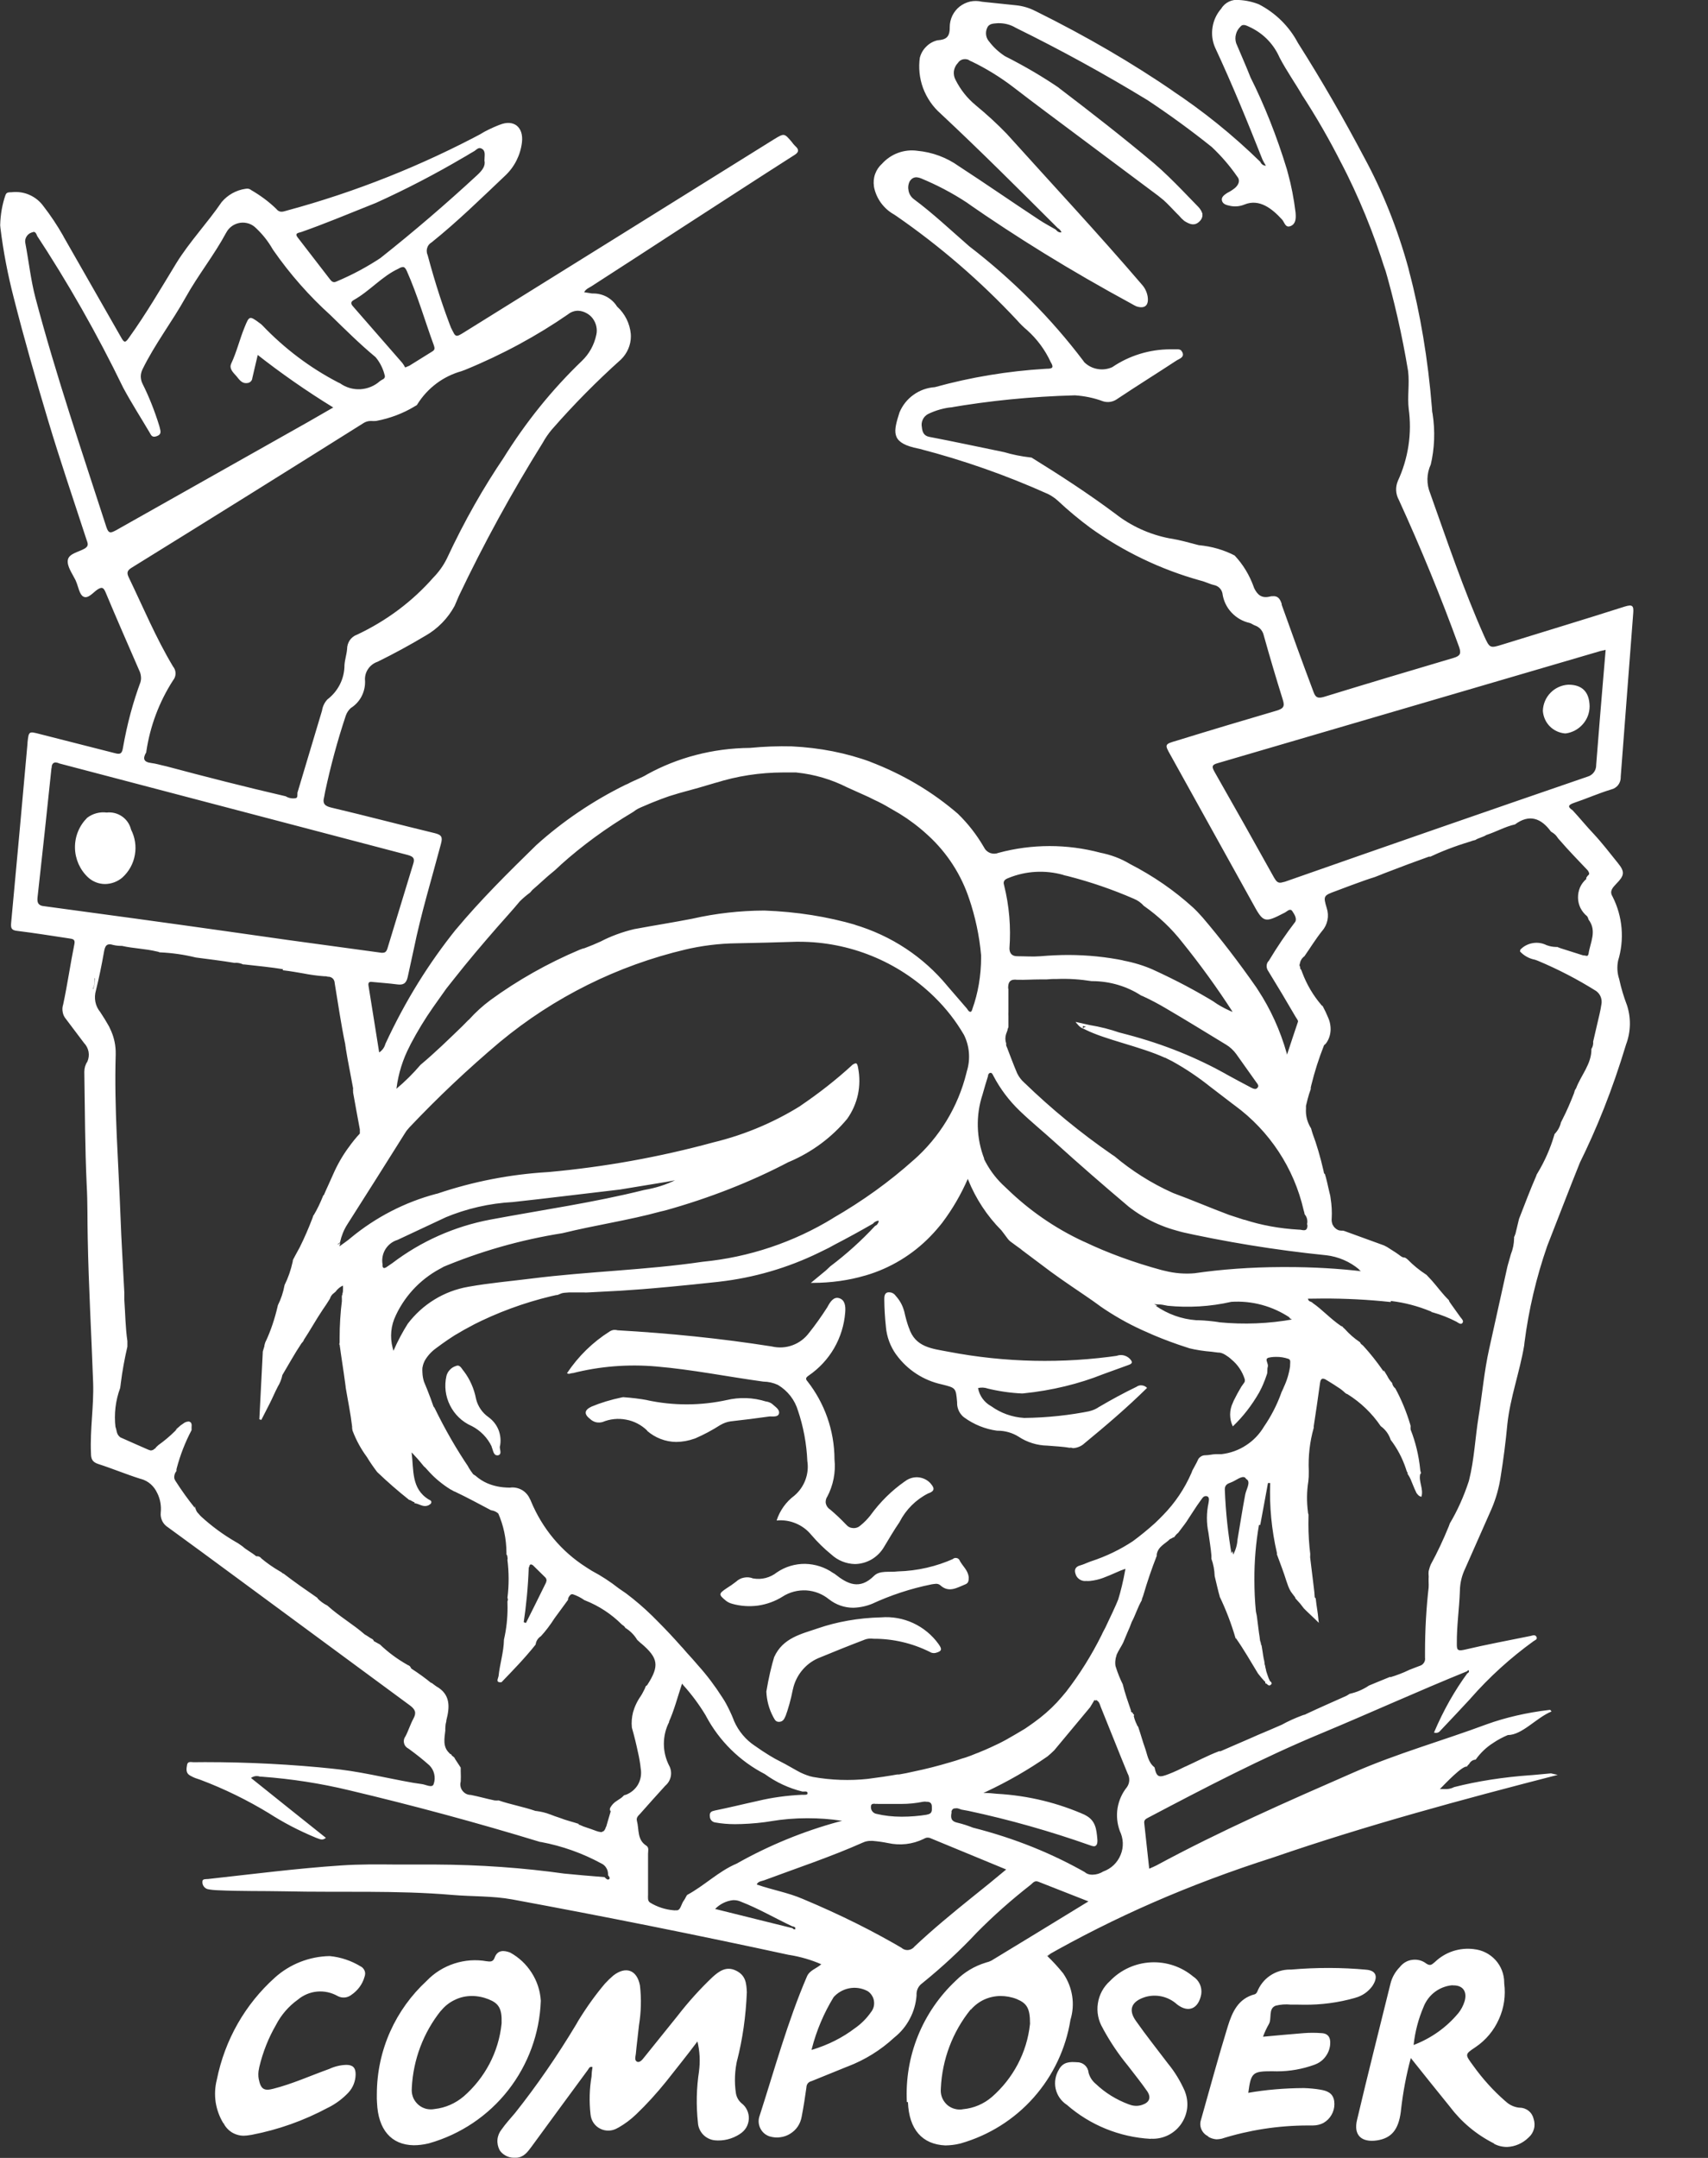 <svg width="19" height="24" viewBox="0 0 19 24" fill="none" xmlns="http://www.w3.org/2000/svg">
<rect x="0" y="0" width="19" height="24" fill="#333333" stroke="none"/>
<path d="M5.558 23.914C5.539 23.877 5.53 23.836 5.534 23.795C5.538 23.754 5.554 23.715 5.58 23.683C5.626 23.618 5.678 23.561 5.729 23.501C5.967 23.202 6.199 22.866 6.409 22.516L6.433 22.474C6.529 22.318 6.627 22.182 6.734 22.056L6.73 22.061C6.759 22.029 6.789 22 6.822 21.972L6.823 21.971C6.963 21.863 7.087 21.91 7.119 22.083C7.136 22.23 7.132 22.379 7.108 22.525L7.109 22.516C7.098 22.626 7.083 22.734 7.073 22.844C7.069 22.876 7.056 22.916 7.087 22.93C7.118 22.944 7.148 22.904 7.167 22.88L7.534 22.424C7.657 22.265 7.788 22.12 7.925 21.99L7.926 21.989C8 21.922 8.08 21.864 8.188 21.917C8.296 21.97 8.303 22.057 8.308 22.157C8.297 22.424 8.261 22.678 8.199 22.92L8.204 22.895C8.173 23.023 8.167 23.155 8.187 23.285L8.186 23.279C8.194 23.325 8.215 23.362 8.248 23.391C8.275 23.411 8.297 23.438 8.311 23.469C8.325 23.5 8.332 23.533 8.33 23.567C8.328 23.601 8.318 23.634 8.301 23.663C8.283 23.692 8.259 23.716 8.23 23.734L8.229 23.735C8.146 23.789 8.047 23.814 7.949 23.804H7.951C7.902 23.799 7.856 23.776 7.822 23.741C7.788 23.705 7.767 23.659 7.764 23.61V23.609C7.743 23.416 7.747 23.221 7.777 23.03L7.775 23.042C7.791 22.927 7.785 22.811 7.757 22.699L7.758 22.705C7.638 22.865 7.523 23.007 7.409 23.152C7.304 23.282 7.194 23.403 7.079 23.513L7.078 23.514C7.018 23.572 6.951 23.622 6.879 23.663L6.874 23.665C6.845 23.683 6.812 23.694 6.778 23.696C6.743 23.698 6.709 23.691 6.679 23.676C6.648 23.661 6.621 23.638 6.602 23.609C6.583 23.581 6.572 23.548 6.569 23.514C6.553 23.373 6.557 23.23 6.581 23.091L6.58 23.1C6.581 23.062 6.585 23.026 6.591 22.989C6.555 22.979 6.551 23.008 6.538 23.023C6.329 23.307 6.12 23.591 5.912 23.876C5.869 23.934 5.826 23.994 5.743 23.998H5.715C5.684 23.998 5.653 23.99 5.626 23.975C5.598 23.96 5.575 23.94 5.558 23.914ZM16.621 23.84C16.422 23.74 16.257 23.6 16.129 23.431L16.126 23.427C15.984 23.251 15.843 23.077 15.694 22.889C15.643 23.078 15.607 23.271 15.585 23.466L15.583 23.485C15.557 23.689 15.477 23.78 15.319 23.805C15.143 23.831 15.055 23.745 15.096 23.577C15.215 23.071 15.343 22.569 15.467 22.065C15.484 21.994 15.52 21.93 15.571 21.878C15.588 21.856 15.609 21.837 15.633 21.823C15.657 21.809 15.683 21.8 15.711 21.797C15.738 21.793 15.766 21.795 15.793 21.802C15.82 21.809 15.845 21.822 15.867 21.839C15.915 21.871 15.932 21.844 15.961 21.822C16.018 21.767 16.087 21.725 16.163 21.7C16.239 21.675 16.319 21.668 16.398 21.678H16.395C16.487 21.687 16.573 21.73 16.636 21.799C16.698 21.867 16.733 21.957 16.733 22.05V22.058C16.751 22.194 16.731 22.332 16.674 22.457C16.618 22.583 16.529 22.69 16.415 22.767L16.412 22.769C16.292 22.849 16.297 22.849 16.386 22.971C16.493 23.121 16.613 23.253 16.746 23.369L16.749 23.371C16.79 23.41 16.843 23.435 16.899 23.441H16.904C16.94 23.441 16.975 23.453 17.004 23.476C17.032 23.498 17.052 23.53 17.06 23.565C17.072 23.601 17.074 23.641 17.064 23.677C17.054 23.714 17.034 23.747 17.005 23.772C16.941 23.836 16.856 23.874 16.766 23.878H16.765C16.713 23.878 16.662 23.866 16.617 23.841L16.619 23.842L16.621 23.84ZM16.15 22.08C16.081 22.087 16.016 22.113 15.96 22.155C15.905 22.197 15.863 22.253 15.837 22.317L15.836 22.32C15.779 22.453 15.742 22.593 15.726 22.737L15.725 22.744C15.924 22.668 16.091 22.547 16.22 22.393L16.222 22.391C16.253 22.352 16.276 22.309 16.291 22.262L16.292 22.259C16.324 22.153 16.275 22.081 16.171 22.081L16.15 22.08ZM4.194 23.385C4.192 23.358 4.191 23.328 4.192 23.295C4.192 22.795 4.405 22.346 4.745 22.032L4.746 22.031C4.831 21.942 4.937 21.876 5.054 21.838C5.171 21.8 5.295 21.791 5.416 21.813L5.411 21.812C5.449 21.817 5.483 21.824 5.502 21.774C5.533 21.684 5.607 21.69 5.675 21.716C5.772 21.769 5.854 21.846 5.914 21.94C5.974 22.033 6.009 22.14 6.016 22.251V22.253C6.003 22.614 5.876 22.962 5.653 23.247C5.43 23.532 5.122 23.738 4.774 23.837L4.762 23.84C4.71 23.852 4.656 23.859 4.602 23.859C4.352 23.855 4.206 23.685 4.194 23.385ZM4.905 22.362C4.71 22.606 4.597 22.906 4.581 23.218V23.222L4.58 23.247C4.58 23.278 4.587 23.309 4.6 23.338C4.614 23.367 4.634 23.392 4.658 23.412C4.682 23.432 4.711 23.446 4.741 23.454C4.772 23.461 4.804 23.462 4.835 23.456C4.955 23.443 5.067 23.393 5.159 23.315L5.158 23.316C5.391 23.113 5.548 22.826 5.58 22.503V22.498C5.585 22.338 5.547 22.28 5.436 22.236C5.377 22.212 5.313 22.199 5.249 22.199C5.183 22.199 5.119 22.213 5.06 22.242C5 22.27 4.948 22.311 4.907 22.362L4.906 22.363L4.905 22.362ZM10.088 23.378C10.075 23.127 10.117 22.876 10.211 22.643C10.305 22.41 10.449 22.201 10.632 22.029L10.633 22.028C10.726 21.935 10.84 21.866 10.966 21.828L10.972 21.826C10.991 21.822 11.01 21.815 11.027 21.806L11.026 21.807C11.379 21.594 11.734 21.375 12.108 21.147L11.548 20.927C11.509 20.913 11.49 20.941 11.468 20.96C11.248 21.132 11.052 21.306 10.868 21.492L10.867 21.493C10.681 21.692 10.481 21.877 10.269 22.049L10.258 22.058C10.237 22.073 10.22 22.093 10.209 22.117C10.198 22.141 10.194 22.167 10.196 22.193V22.192C10.189 22.283 10.164 22.372 10.121 22.452C10.079 22.533 10.02 22.604 9.948 22.661L9.947 22.662C9.797 22.801 9.621 22.91 9.43 22.983L9.419 22.987L9.025 23.147C9.01 23.15 8.996 23.159 8.986 23.171C8.977 23.183 8.971 23.198 8.971 23.214C8.956 23.323 8.939 23.432 8.918 23.541C8.911 23.58 8.897 23.617 8.875 23.65C8.853 23.683 8.824 23.71 8.79 23.731C8.757 23.752 8.719 23.765 8.68 23.77C8.641 23.776 8.601 23.772 8.563 23.761L8.565 23.762C8.52 23.748 8.483 23.718 8.461 23.677C8.439 23.636 8.433 23.588 8.446 23.544C8.615 23.021 8.759 22.489 8.976 21.983C9.007 21.911 9.079 21.897 9.136 21.846C9.024 21.797 8.906 21.763 8.785 21.743L8.776 21.742C7.753 21.52 6.727 21.315 5.698 21.125C5.48 21.085 5.254 21.094 5.031 21.075C4.412 21.022 3.79 21.049 3.17 21.035C2.92 21.03 2.673 21.035 2.424 21.023C2.385 21.022 2.345 21.018 2.307 21.01L2.311 21.011C2.292 21.006 2.276 20.994 2.265 20.978C2.254 20.962 2.25 20.943 2.252 20.924C2.252 20.895 2.291 20.9 2.314 20.898C2.806 20.844 3.3 20.78 3.795 20.747C3.999 20.733 4.204 20.735 4.409 20.737H4.844C5.337 20.739 5.82 20.773 6.293 20.84L6.237 20.834C6.398 20.85 6.56 20.864 6.724 20.877C6.738 20.888 6.755 20.913 6.774 20.901C6.793 20.889 6.774 20.87 6.764 20.855V20.845C6.764 20.82 6.758 20.795 6.744 20.774C6.731 20.752 6.712 20.735 6.689 20.725C6.48 20.611 6.254 20.531 6.021 20.487L6.006 20.485C5.305 20.271 4.597 20.08 3.884 19.911C3.565 19.834 3.24 19.784 2.913 19.76L2.891 19.759C2.874 19.753 2.857 19.752 2.84 19.754C2.822 19.757 2.806 19.764 2.792 19.774C3.069 19.997 3.347 20.218 3.625 20.44C3.585 20.476 3.551 20.45 3.517 20.44C3.317 20.357 3.147 20.267 2.986 20.163L2.999 20.171C2.753 20.021 2.494 19.894 2.225 19.793L2.192 19.782C2.163 19.773 2.136 19.76 2.11 19.745L2.112 19.746C2.064 19.717 2.074 19.671 2.081 19.628C2.088 19.585 2.128 19.599 2.155 19.599L2.28 19.598C2.768 19.598 3.249 19.623 3.724 19.673L3.665 19.668C3.979 19.694 4.287 19.774 4.597 19.828L4.691 19.842C4.737 19.847 4.809 19.89 4.824 19.842C4.837 19.806 4.839 19.767 4.83 19.73C4.822 19.693 4.803 19.66 4.776 19.633C4.704 19.569 4.628 19.509 4.55 19.452L4.541 19.446C4.526 19.438 4.514 19.427 4.505 19.413C4.497 19.399 4.492 19.382 4.492 19.366C4.492 19.346 4.498 19.328 4.51 19.312C4.543 19.25 4.564 19.178 4.599 19.114C4.634 19.05 4.621 19.013 4.561 18.968L2.607 17.528C2.36 17.345 2.113 17.165 1.868 16.986C1.841 16.969 1.819 16.945 1.805 16.917C1.791 16.888 1.785 16.857 1.788 16.825C1.796 16.749 1.783 16.673 1.749 16.605L1.75 16.608C1.733 16.569 1.708 16.535 1.677 16.507C1.645 16.479 1.608 16.459 1.567 16.448H1.565C1.405 16.398 1.251 16.333 1.092 16.282C1.025 16.26 1.012 16.224 1.012 16.16C1 15.898 1.045 15.638 1.036 15.378C1.017 14.842 0.986 14.309 0.976 13.778C0.971 13.576 0.976 13.378 0.964 13.172C0.945 12.757 0.945 12.342 0.938 11.926V11.919C0.939 11.876 0.95 11.839 0.972 11.807C0.987 11.772 0.992 11.735 0.985 11.697C0.978 11.66 0.96 11.626 0.934 11.599L0.735 11.335C0.716 11.313 0.703 11.287 0.698 11.259C0.692 11.23 0.693 11.201 0.702 11.174V11.175C0.75 10.952 0.782 10.724 0.828 10.497C0.838 10.444 0.806 10.443 0.77 10.437C0.578 10.408 0.385 10.377 0.191 10.353C0.126 10.346 0.119 10.322 0.124 10.263C0.186 9.598 0.247 8.932 0.306 8.268V8.258C0.32 8.132 0.32 8.132 0.443 8.164C0.721 8.234 0.999 8.305 1.276 8.376C1.329 8.39 1.356 8.39 1.367 8.321C1.415 8.047 1.481 7.805 1.568 7.572L1.559 7.601C1.565 7.581 1.569 7.561 1.569 7.54C1.568 7.513 1.563 7.487 1.552 7.463V7.464C1.425 7.171 1.297 6.881 1.173 6.584C1.151 6.534 1.134 6.526 1.087 6.555C1.04 6.584 0.981 6.665 0.927 6.635C0.884 6.613 0.872 6.527 0.847 6.469L0.84 6.452C0.803 6.377 0.742 6.296 0.755 6.226C0.768 6.156 0.875 6.14 0.942 6.101C0.995 6.07 0.973 6.036 0.961 5.998C0.817 5.556 0.668 5.12 0.535 4.676C0.402 4.232 0.269 3.77 0.153 3.312C0.087 3.057 0.037 2.798 0.005 2.537L0.002 2.505C0.005 2.385 0.025 2.272 0.062 2.166L0.06 2.174C0.07 2.133 0.103 2.14 0.129 2.138C0.197 2.13 0.267 2.14 0.329 2.168C0.392 2.196 0.446 2.24 0.486 2.297L0.487 2.298C0.563 2.396 0.637 2.507 0.703 2.623L0.71 2.637L1.35 3.757C1.383 3.817 1.397 3.81 1.434 3.757C1.625 3.491 1.789 3.21 1.96 2.929C2.108 2.689 2.308 2.479 2.466 2.247C2.533 2.168 2.627 2.115 2.73 2.1H2.732L2.748 2.098C2.766 2.098 2.781 2.103 2.794 2.114C2.899 2.175 2.992 2.244 3.073 2.323C3.109 2.369 3.147 2.355 3.191 2.342C3.957 2.135 4.696 1.84 5.395 1.465L5.34 1.492C5.401 1.457 5.474 1.421 5.549 1.391L5.561 1.387C5.715 1.325 5.827 1.413 5.806 1.585C5.789 1.726 5.723 1.857 5.619 1.954C5.353 2.206 5.089 2.465 4.801 2.696C4.784 2.706 4.771 2.719 4.761 2.736C4.752 2.753 4.747 2.772 4.747 2.791C4.747 2.806 4.75 2.821 4.756 2.834V2.833C4.845 3.165 4.934 3.435 5.037 3.697L5.018 3.642C5.068 3.755 5.068 3.755 5.169 3.692C6.317 2.978 7.464 2.264 8.609 1.55C8.724 1.48 8.724 1.48 8.808 1.579C8.819 1.595 8.831 1.609 8.844 1.622C8.902 1.672 8.877 1.702 8.825 1.732C8.411 1.996 8.004 2.262 7.593 2.527C7.256 2.747 6.917 2.966 6.578 3.185C6.552 3.202 6.52 3.211 6.498 3.25L6.586 3.264H6.601C6.653 3.264 6.705 3.277 6.751 3.302C6.797 3.328 6.836 3.364 6.864 3.409L6.865 3.41C6.952 3.489 7.006 3.597 7.017 3.714V3.716L7.018 3.74C7.018 3.788 7.008 3.836 6.989 3.88C6.97 3.924 6.943 3.964 6.908 3.998C6.639 4.239 6.384 4.497 6.146 4.769L6.137 4.779C6.1 4.824 6.067 4.871 6.039 4.922L6.036 4.927C5.694 5.475 5.383 6.043 5.105 6.627L5.057 6.739C4.982 6.877 4.87 6.992 4.734 7.07L4.73 7.072C4.558 7.175 4.381 7.271 4.2 7.36C4.156 7.375 4.118 7.404 4.093 7.443C4.067 7.482 4.056 7.529 4.061 7.575V7.587C4.061 7.644 4.046 7.701 4.019 7.751C3.991 7.802 3.951 7.844 3.902 7.875L3.901 7.876C3.876 7.899 3.857 7.928 3.846 7.961C3.754 8.237 3.678 8.519 3.617 8.804L3.606 8.863C3.584 8.943 3.618 8.966 3.69 8.983C4.072 9.073 4.453 9.174 4.835 9.266C4.915 9.285 4.925 9.312 4.905 9.386C4.802 9.775 4.684 10.159 4.603 10.556L4.535 10.868C4.518 10.942 4.482 10.957 4.416 10.948C4.326 10.936 4.24 10.931 4.152 10.922C4.121 10.918 4.092 10.915 4.099 10.961C4.137 11.206 4.179 11.451 4.218 11.705C4.252 11.683 4.277 11.649 4.287 11.61C4.511 11.126 4.773 10.709 5.078 10.329L5.069 10.341C5.347 10.007 5.657 9.701 5.967 9.398C6.26 9.134 6.595 8.907 6.957 8.729L6.983 8.718C7.055 8.678 7.134 8.653 7.203 8.61C7.533 8.429 7.925 8.321 8.343 8.318C8.498 8.303 8.655 8.297 8.811 8.301H8.807C9.121 8.316 9.416 8.374 9.692 8.476L9.671 8.469C10.051 8.613 10.378 8.81 10.662 9.056L10.658 9.053C10.769 9.161 10.863 9.282 10.942 9.417L10.947 9.425C10.961 9.454 10.986 9.476 11.015 9.487C11.046 9.498 11.079 9.497 11.108 9.485C11.48 9.385 11.87 9.385 12.242 9.484L12.227 9.481C12.355 9.505 12.47 9.548 12.573 9.611L12.568 9.608C12.834 9.745 13.064 9.905 13.269 10.091L13.266 10.088C13.305 10.124 13.341 10.162 13.375 10.201L13.377 10.203C13.581 10.442 13.784 10.707 13.975 10.981L13.997 11.015C14.132 11.221 14.241 11.458 14.313 11.712L14.317 11.73C14.357 11.607 14.398 11.485 14.439 11.363C14.443 11.349 14.421 11.325 14.41 11.305C14.312 11.136 14.212 10.969 14.11 10.803C14.098 10.787 14.091 10.767 14.09 10.747C14.09 10.722 14.098 10.701 14.115 10.685C14.213 10.522 14.307 10.385 14.408 10.253L14.4 10.264C14.436 10.224 14.4 10.17 14.376 10.134C14.352 10.098 14.321 10.134 14.296 10.148C14.063 10.268 14.056 10.268 13.931 10.038L13.021 8.398C12.953 8.279 12.956 8.276 13.088 8.238C13.457 8.124 13.828 8.013 14.2 7.904C14.272 7.882 14.296 7.861 14.27 7.782C14.196 7.545 14.125 7.306 14.058 7.066C14.053 7.042 14.041 7.019 14.025 7C14.009 6.981 13.988 6.967 13.965 6.958H13.964C13.942 6.951 13.926 6.936 13.904 6.929C13.826 6.912 13.755 6.872 13.7 6.813C13.645 6.755 13.61 6.681 13.599 6.602V6.6C13.594 6.577 13.583 6.556 13.566 6.539C13.55 6.523 13.529 6.512 13.506 6.507C13.456 6.496 13.407 6.469 13.354 6.457C12.912 6.334 12.495 6.134 12.123 5.866L12.134 5.874C12.007 5.78 11.885 5.679 11.77 5.571L11.771 5.572C11.736 5.54 11.698 5.514 11.656 5.493L11.653 5.492C11.194 5.286 10.719 5.119 10.233 4.993L10.166 4.978C9.909 4.913 9.94 4.796 10.006 4.587C10.039 4.508 10.093 4.44 10.162 4.391C10.231 4.341 10.313 4.312 10.398 4.306H10.399C10.8 4.195 11.212 4.127 11.628 4.102L11.645 4.101C11.71 4.101 11.725 4.087 11.688 4.027C11.626 3.892 11.537 3.772 11.427 3.673L11.426 3.672C11.385 3.638 11.347 3.6 11.312 3.56L11.311 3.559C10.907 3.127 10.458 2.739 9.972 2.403L9.945 2.385C9.887 2.353 9.838 2.308 9.799 2.255C9.761 2.202 9.734 2.141 9.722 2.076V2.073C9.715 2.027 9.719 1.979 9.735 1.935C9.751 1.891 9.777 1.852 9.812 1.821C9.861 1.767 9.922 1.725 9.991 1.7C10.059 1.675 10.133 1.667 10.205 1.677H10.203C10.37 1.692 10.53 1.751 10.667 1.849L10.664 1.847C10.964 2.042 11.259 2.247 11.56 2.445C11.62 2.485 11.686 2.519 11.747 2.555C11.747 2.555 11.747 2.56 11.752 2.562C11.761 2.573 11.774 2.581 11.788 2.584L11.798 2.585L11.808 2.584C11.802 2.569 11.792 2.555 11.779 2.545L11.767 2.537C11.337 2.108 10.907 1.678 10.463 1.263C10.375 1.186 10.309 1.088 10.268 0.979C10.228 0.869 10.216 0.751 10.233 0.636V0.64C10.245 0.593 10.27 0.551 10.305 0.517C10.339 0.483 10.382 0.459 10.429 0.448H10.431C10.52 0.441 10.565 0.416 10.565 0.308V0.301C10.565 0.257 10.575 0.214 10.594 0.174C10.613 0.135 10.641 0.1 10.675 0.073C10.71 0.046 10.75 0.027 10.793 0.017C10.836 0.008 10.88 0.009 10.923 0.019H10.921L11.305 0.059C11.381 0.067 11.454 0.089 11.522 0.125L11.519 0.123C12.104 0.413 12.596 0.703 13.065 1.023L13.021 0.995C13.379 1.231 13.714 1.501 14.021 1.801L14.02 1.8C14.03 1.825 14.054 1.843 14.082 1.843C14.065 1.814 14.053 1.795 14.044 1.775C13.878 1.355 13.706 0.935 13.515 0.525C13.485 0.454 13.476 0.376 13.489 0.3C13.501 0.224 13.535 0.153 13.586 0.095C13.606 0.061 13.636 0.035 13.671 0.018C13.706 0.001 13.745 -0.005 13.784 -0H13.783C13.861 0.004 13.937 0.021 14.009 0.05L14.004 0.048C14.191 0.145 14.341 0.294 14.437 0.475L14.44 0.48C14.703 0.894 14.949 1.322 15.177 1.754C15.375 2.118 15.546 2.54 15.667 2.982L15.677 3.024C15.796 3.47 15.886 3.997 15.929 4.538L15.931 4.57C15.932 4.58 15.933 4.59 15.936 4.6C15.966 4.792 15.959 4.987 15.914 5.176L15.916 5.166C15.893 5.216 15.88 5.271 15.879 5.326C15.878 5.382 15.889 5.437 15.91 5.488L15.909 5.485C16.099 6.018 16.279 6.555 16.51 7.074C16.572 7.211 16.575 7.211 16.714 7.168C17.171 7.026 17.624 6.89 18.074 6.746C18.16 6.72 18.175 6.736 18.168 6.821L18.029 8.639V8.649C18.029 8.679 18.018 8.709 17.999 8.733C17.98 8.756 17.954 8.773 17.924 8.78C17.782 8.823 17.645 8.884 17.505 8.931C17.443 8.953 17.438 8.975 17.493 9.011C17.573 9.097 17.647 9.189 17.727 9.273C17.823 9.376 17.909 9.489 17.998 9.599C18.078 9.697 18.07 9.738 17.98 9.829C17.944 9.868 17.9 9.909 17.937 9.969C18.051 10.192 18.073 10.451 17.998 10.691L18 10.684C17.986 10.753 17.99 10.825 18.013 10.892L18.012 10.889C18.035 10.995 18.063 11.085 18.096 11.173L18.092 11.16C18.146 11.31 18.144 11.474 18.086 11.623L18.088 11.618C17.936 12.121 17.765 12.548 17.562 12.957L17.584 12.908C17.457 13.222 17.337 13.539 17.212 13.856C17.09 14.206 17.005 14.568 16.958 14.936L16.955 14.965C16.905 15.261 16.8 15.542 16.768 15.839C16.75 16.033 16.725 16.227 16.694 16.42C16.676 16.544 16.642 16.666 16.592 16.782L16.596 16.773L16.298 17.447C16.261 17.524 16.241 17.608 16.24 17.694C16.233 17.891 16.204 18.084 16.206 18.281C16.206 18.339 16.206 18.367 16.286 18.349C16.531 18.291 16.779 18.245 17.025 18.195C17.047 18.19 17.078 18.176 17.092 18.205C17.106 18.234 17.075 18.241 17.059 18.253C16.803 18.438 16.568 18.651 16.36 18.888L16.356 18.893C16.245 19.013 16.133 19.132 16.02 19.251C16.012 19.261 16.001 19.268 15.989 19.271C15.977 19.274 15.964 19.273 15.952 19.269C16.059 19.017 16.183 18.8 16.33 18.6L16.323 18.609C16.327 18.61 16.33 18.608 16.333 18.604C16.335 18.602 16.337 18.6 16.339 18.597C16.34 18.594 16.341 18.591 16.341 18.588C16.341 18.584 16.34 18.58 16.338 18.577C16.335 18.572 16.338 18.577 16.333 18.577H16.331C16.326 18.578 16.323 18.581 16.321 18.587C15.776 18.808 15.238 19.053 14.696 19.279C14.036 19.553 13.402 19.884 12.77 20.217C12.741 20.231 12.724 20.246 12.729 20.279L12.784 20.783C12.812 20.771 12.841 20.759 12.868 20.745L12.864 20.747C13.578 20.361 14.317 20.037 15.058 19.713C15.538 19.502 16.048 19.36 16.539 19.177C16.744 19.103 16.983 19.047 17.23 19.018L17.245 19.017C17.25 19.022 17.255 19.028 17.259 19.035C17.091 19.103 16.933 19.297 16.773 19.297C16.715 19.321 16.66 19.351 16.608 19.386L16.613 19.383C16.536 19.431 16.47 19.494 16.417 19.568L16.416 19.57C16.4 19.571 16.385 19.576 16.372 19.585C16.359 19.594 16.349 19.606 16.342 19.62C16.342 19.62 16.323 19.635 16.323 19.643H16.319V19.648C16.269 19.634 16.079 19.835 16.017 19.898L16.041 19.897L16.066 19.898H16.077C16.105 19.899 16.134 19.894 16.16 19.883L16.158 19.884L16.175 19.876C16.428 19.811 16.726 19.764 17.031 19.743L17.047 19.742C17.116 19.736 17.184 19.73 17.253 19.723L17.328 19.74C16.264 20.014 15.203 20.3 14.164 20.658C13.213 20.962 12.394 21.324 11.624 21.763L11.689 21.729L11.651 21.755C11.713 21.815 11.771 21.878 11.825 21.945L11.828 21.949C11.879 22.024 11.913 22.109 11.927 22.199C11.941 22.288 11.934 22.38 11.907 22.467L11.908 22.463C11.857 22.784 11.715 23.084 11.499 23.328C11.283 23.572 11.002 23.748 10.689 23.838L10.677 23.841C10.625 23.854 10.571 23.86 10.517 23.861C10.259 23.85 10.112 23.683 10.1 23.38L10.088 23.378ZM10.797 22.35C10.596 22.599 10.48 22.907 10.466 23.227V23.23L10.465 23.252C10.465 23.283 10.472 23.313 10.485 23.341C10.498 23.369 10.518 23.394 10.541 23.414C10.565 23.433 10.593 23.448 10.623 23.455C10.653 23.463 10.685 23.464 10.715 23.458H10.714C10.833 23.447 10.945 23.399 11.035 23.321L11.034 23.322C11.267 23.118 11.424 22.832 11.458 22.509V22.503C11.458 22.334 11.422 22.28 11.31 22.233C11.252 22.21 11.19 22.199 11.128 22.199C11.066 22.2 11.005 22.213 10.948 22.239C10.892 22.265 10.842 22.303 10.801 22.35H10.797ZM9.272 22.214C9.164 22.391 9.083 22.583 9.031 22.784L9.028 22.799C9.211 22.744 9.372 22.663 9.512 22.556L9.508 22.559C9.579 22.51 9.641 22.448 9.69 22.377L9.692 22.375C9.705 22.357 9.715 22.337 9.72 22.315C9.725 22.293 9.725 22.27 9.721 22.248C9.717 22.226 9.708 22.206 9.695 22.187C9.683 22.169 9.666 22.153 9.647 22.142H9.646C9.584 22.11 9.513 22.1 9.444 22.114C9.376 22.128 9.314 22.164 9.269 22.217L9.272 22.214ZM9.6 20.492C9.24 20.652 8.866 20.776 8.498 20.913C8.469 20.923 8.434 20.923 8.418 20.959C8.588 21.019 8.764 21.048 8.929 21.119C9.363 21.301 9.724 21.483 10.07 21.687L10.027 21.663C10.045 21.679 10.069 21.688 10.093 21.688C10.108 21.688 10.124 21.684 10.137 21.678C10.151 21.671 10.164 21.661 10.173 21.649C10.379 21.455 10.598 21.275 10.819 21.097C10.945 20.997 11.07 20.895 11.193 20.792L10.348 20.443C10.336 20.438 10.323 20.437 10.31 20.438C10.298 20.44 10.286 20.445 10.275 20.452C10.152 20.512 10.012 20.528 9.878 20.498L9.882 20.499C9.825 20.487 9.766 20.479 9.708 20.474H9.691C9.659 20.473 9.627 20.479 9.598 20.493L9.6 20.492ZM7.955 21.231L8.817 21.445C8.82 21.45 8.824 21.454 8.829 21.457H8.839L8.843 21.458L8.847 21.457V21.447C8.848 21.44 8.846 21.436 8.843 21.435C8.835 21.429 8.825 21.425 8.815 21.425C8.625 21.336 8.442 21.228 8.244 21.151C8.216 21.138 8.186 21.132 8.155 21.133C8.079 21.141 8.009 21.176 7.955 21.231ZM7.444 19.151C7.405 19.226 7.385 19.31 7.385 19.395C7.385 19.481 7.406 19.564 7.445 19.64L7.444 19.637C7.463 19.673 7.47 19.715 7.462 19.756C7.454 19.797 7.433 19.833 7.401 19.86C7.308 19.962 7.215 20.066 7.123 20.17C7.101 20.194 7.076 20.213 7.085 20.25C7.111 20.347 7.085 20.462 7.191 20.528C7.222 20.55 7.209 20.586 7.209 20.617V21.071C7.209 21.104 7.202 21.14 7.231 21.16C7.311 21.209 7.401 21.238 7.495 21.246H7.498L7.505 21.247L7.512 21.246H7.522C7.572 21.253 7.577 21.174 7.608 21.136C7.622 21.118 7.63 21.093 7.644 21.075C7.836 20.972 7.993 20.812 8.194 20.727C8.552 20.525 8.934 20.368 9.331 20.26L9.368 20.251C9.241 20.231 9.113 20.222 8.984 20.222H8.977C8.843 20.222 8.709 20.233 8.577 20.255L8.591 20.253C8.487 20.271 8.365 20.283 8.241 20.287H8.226L8.176 20.288C8.101 20.288 8.028 20.282 7.956 20.269L7.964 20.27C7.946 20.269 7.928 20.262 7.915 20.248C7.903 20.235 7.896 20.217 7.896 20.199C7.892 20.167 7.906 20.146 7.939 20.14L7.953 20.136C8.033 20.12 8.106 20.103 8.182 20.086C8.258 20.069 8.352 20.046 8.437 20.028C8.582 19.993 8.751 19.969 8.924 19.961H8.93L8.937 19.962L8.944 19.961H8.951C8.965 19.961 8.98 19.961 8.982 19.949C8.987 19.923 8.964 19.924 8.947 19.925H8.925C8.775 19.888 8.633 19.822 8.508 19.731L8.512 19.733C8.232 19.59 8.002 19.364 7.854 19.086L7.85 19.078C7.777 18.957 7.693 18.844 7.599 18.74L7.601 18.742L7.587 18.725C7.536 18.879 7.5 19.019 7.442 19.148L7.444 19.151ZM10.586 20.155C10.576 20.205 10.572 20.253 10.644 20.27C10.716 20.287 10.776 20.308 10.834 20.331L10.824 20.327C11.295 20.447 11.708 20.616 12.09 20.834L12.065 20.821C12.088 20.84 12.117 20.85 12.147 20.85H12.155C12.198 20.849 12.239 20.836 12.275 20.813L12.274 20.814C12.317 20.798 12.357 20.774 12.39 20.742C12.423 20.71 12.449 20.671 12.466 20.629C12.484 20.586 12.492 20.54 12.49 20.494C12.488 20.448 12.476 20.403 12.456 20.362L12.457 20.364C12.427 20.282 12.418 20.194 12.432 20.108C12.447 20.022 12.483 19.941 12.538 19.874L12.537 19.875C12.552 19.853 12.561 19.827 12.562 19.801C12.563 19.774 12.557 19.748 12.544 19.725C12.442 19.478 12.345 19.229 12.244 18.982C12.234 18.957 12.232 18.928 12.194 18.907L12.187 18.914L12.175 18.907L12.127 18.987L11.727 19.467C11.703 19.49 11.679 19.513 11.653 19.534C11.436 19.685 11.207 19.816 10.968 19.928L10.939 19.94C10.989 19.941 11.039 19.944 11.088 19.95C11.445 19.97 11.777 20.054 12.081 20.19L12.063 20.183C12.188 20.241 12.197 20.343 12.207 20.454C12.211 20.5 12.202 20.534 12.168 20.534C12.152 20.532 12.137 20.528 12.123 20.522C11.681 20.366 11.23 20.238 10.772 20.14L10.695 20.126C10.678 20.121 10.652 20.107 10.633 20.112H10.624C10.604 20.113 10.59 20.122 10.583 20.152L10.586 20.155ZM5.962 20.141C6.017 20.148 6.069 20.16 6.118 20.179L6.113 20.177C6.153 20.193 6.193 20.207 6.233 20.22C6.298 20.246 6.366 20.261 6.438 20.285V20.295H6.448L6.474 20.307C6.479 20.308 6.483 20.309 6.486 20.312C6.49 20.316 6.493 20.312 6.497 20.316C6.557 20.336 6.603 20.352 6.634 20.364C6.65 20.37 6.667 20.374 6.684 20.376H6.692L6.717 20.364L6.726 20.352L6.735 20.336V20.335C6.735 20.328 6.742 20.321 6.745 20.311C6.756 20.275 6.769 20.225 6.792 20.151V20.137H6.785V20.113C6.802 20.077 6.83 20.047 6.864 20.027L6.903 20.001C6.91 19.996 6.917 19.991 6.922 19.986C6.933 19.979 6.936 19.964 6.96 19.962C7.017 19.941 7.066 19.901 7.097 19.848C7.127 19.795 7.138 19.733 7.128 19.673V19.675C7.122 19.612 7.111 19.55 7.097 19.489L7.099 19.499C7.079 19.403 7.056 19.308 7.029 19.214C7.023 19.157 7.028 19.099 7.042 19.043L7.041 19.046C7.06 18.979 7.09 18.916 7.131 18.859L7.13 18.861C7.13 18.857 7.137 18.85 7.14 18.844L7.158 18.81L7.159 18.808C7.169 18.791 7.177 18.773 7.183 18.755V18.753C7.188 18.752 7.194 18.747 7.201 18.739C7.338 18.526 7.323 18.44 7.133 18.278C7.132 18.279 7.13 18.277 7.126 18.273L7.088 18.238C7.056 18.184 7.011 18.139 6.958 18.106L6.956 18.105C6.944 18.081 6.93 18.079 6.917 18.067C6.801 17.951 6.662 17.86 6.51 17.8L6.502 17.797C6.462 17.769 6.418 17.746 6.372 17.731H6.362C6.357 17.731 6.352 17.732 6.348 17.736C6.334 17.748 6.324 17.764 6.319 17.781V17.793L6.168 17.999C6.121 18.073 6.07 18.14 6.015 18.2L6.016 18.198C6 18.209 5.986 18.223 5.976 18.239C5.966 18.256 5.96 18.274 5.958 18.294V18.291C5.838 18.442 5.708 18.575 5.579 18.709C5.521 18.716 5.533 18.684 5.541 18.659L5.546 18.642C5.56 18.505 5.604 18.373 5.606 18.236C5.633 18.119 5.646 18 5.646 17.881L5.645 17.818V17.809C5.648 17.803 5.65 17.797 5.65 17.79C5.65 17.783 5.648 17.777 5.645 17.771C5.663 17.628 5.662 17.484 5.644 17.342L5.645 17.35L5.647 17.334L5.645 17.318C5.645 17.306 5.638 17.289 5.634 17.289V17.272C5.633 17.112 5.601 16.963 5.54 16.826L5.543 16.833C5.521 16.813 5.493 16.801 5.464 16.797H5.463C5.33 16.727 5.206 16.659 5.063 16.591H5.068C5.05 16.591 5.032 16.573 5.013 16.566C4.969 16.539 4.927 16.509 4.887 16.476L4.888 16.477C4.85 16.446 4.814 16.413 4.781 16.377L4.78 16.376L4.73 16.321C4.72 16.314 4.712 16.306 4.705 16.296C4.666 16.247 4.625 16.201 4.582 16.156H4.579C4.604 16.347 4.572 16.556 4.769 16.677C4.786 16.684 4.807 16.696 4.795 16.718C4.795 16.725 4.784 16.729 4.777 16.735C4.77 16.741 4.761 16.744 4.751 16.747C4.701 16.761 4.659 16.723 4.61 16.718V16.706C4.591 16.706 4.571 16.682 4.552 16.682C4.428 16.584 4.309 16.48 4.195 16.371L4.196 16.372C4.155 16.318 4.116 16.262 4.081 16.204C4.016 16.116 3.963 16.019 3.924 15.917L3.921 15.909L3.917 15.882V15.866C3.9 15.719 3.869 15.573 3.845 15.429V15.423L3.84 15.385C3.821 15.241 3.797 15.098 3.778 14.954H3.774C3.774 14.949 3.778 14.937 3.778 14.93V14.886C3.778 14.739 3.787 14.595 3.805 14.455L3.803 14.472V14.438L3.802 14.428L3.803 14.418C3.802 14.412 3.804 14.406 3.808 14.4C3.814 14.39 3.808 14.393 3.808 14.39C3.812 14.381 3.814 14.371 3.815 14.362V14.352L3.816 14.326L3.815 14.298C3.783 14.312 3.756 14.335 3.735 14.363V14.364C3.713 14.386 3.687 14.393 3.67 14.444C3.645 14.485 3.619 14.525 3.59 14.566C3.516 14.676 3.444 14.806 3.381 14.9C3.374 14.924 3.359 14.931 3.352 14.943C3.278 15.053 3.213 15.173 3.141 15.293C3.132 15.339 3.114 15.384 3.089 15.424L3.09 15.423C3.057 15.485 3.032 15.548 3.001 15.608L2.907 15.792L2.885 15.785L2.923 15.043V15.033L2.932 15.002L2.941 14.973V14.965C2.945 14.946 2.951 14.927 2.96 14.91V14.911C3.012 14.799 3.056 14.668 3.088 14.531L3.091 14.517C3.126 14.447 3.151 14.372 3.165 14.295L3.166 14.291C3.205 14.213 3.235 14.127 3.256 14.032L3.257 14.024C3.257 14.007 3.274 13.988 3.281 13.97L3.336 13.869C3.387 13.766 3.432 13.662 3.473 13.555C3.477 13.547 3.48 13.533 3.484 13.523C3.488 13.513 3.489 13.513 3.491 13.513C3.528 13.451 3.563 13.378 3.593 13.303L3.597 13.293H3.602C3.633 13.219 3.671 13.142 3.703 13.067C3.753 12.952 3.81 12.854 3.877 12.762L3.874 12.767C3.916 12.707 3.959 12.654 4.004 12.606L4.003 12.607V12.561C3.978 12.424 3.953 12.295 3.928 12.151V12.141L3.927 12.123L3.928 12.104L3.866 11.774L3.847 11.663C3.847 11.649 3.841 11.634 3.841 11.617C3.793 11.389 3.761 11.16 3.723 10.933C3.723 10.924 3.721 10.914 3.717 10.906C3.714 10.897 3.708 10.889 3.702 10.883C3.695 10.876 3.687 10.871 3.678 10.868C3.67 10.864 3.66 10.863 3.651 10.863H3.648L3.626 10.858H3.627H3.609C3.528 10.852 3.448 10.841 3.368 10.825L3.379 10.827C3.305 10.815 3.242 10.802 3.146 10.791V10.781H3.16C3.015 10.757 2.883 10.745 2.716 10.726H2.704C2.681 10.715 2.656 10.709 2.63 10.708L2.609 10.709C2.465 10.685 2.322 10.668 2.178 10.649C2.048 10.617 1.915 10.598 1.781 10.592H1.776C1.766 10.587 1.754 10.583 1.743 10.582C1.617 10.551 1.484 10.549 1.357 10.52H1.351C1.321 10.52 1.29 10.517 1.261 10.51L1.264 10.511C1.184 10.485 1.168 10.521 1.156 10.591C1.131 10.733 1.102 10.875 1.067 11.016C1.055 11.057 1.053 11.1 1.061 11.142C1.069 11.184 1.088 11.223 1.115 11.256C1.151 11.31 1.184 11.364 1.213 11.416L1.238 11.47L1.239 11.473C1.272 11.55 1.288 11.633 1.287 11.717V11.73C1.269 12.328 1.318 12.922 1.34 13.519C1.35 13.805 1.369 14.091 1.383 14.377V14.457C1.394 14.611 1.395 14.763 1.417 14.915V14.977C1.386 15.111 1.361 15.246 1.344 15.382L1.342 15.399L1.337 15.436C1.285 15.577 1.267 15.727 1.285 15.876V15.867C1.286 15.876 1.289 15.885 1.292 15.893L1.299 15.924C1.304 15.949 1.318 15.971 1.339 15.986C1.442 16.032 1.545 16.078 1.649 16.123C1.658 16.127 1.668 16.13 1.678 16.132C1.686 16.131 1.694 16.129 1.702 16.126C1.709 16.122 1.716 16.117 1.721 16.111H1.728C1.728 16.099 1.75 16.085 1.762 16.072C1.829 16.024 1.89 15.973 1.945 15.918C2.028 15.836 1.949 15.911 1.952 15.908L1.966 15.889L1.984 15.875C2 15.859 2.018 15.845 2.038 15.833L2.039 15.832C2.055 15.819 2.075 15.811 2.096 15.81H2.104C2.111 15.812 2.116 15.816 2.121 15.82L2.126 15.824C2.125 15.827 2.127 15.832 2.131 15.838L2.132 15.854L2.131 15.871V15.87V15.906C2.06 16.04 2.005 16.182 1.966 16.329L1.963 16.343V16.361C1.95 16.376 1.942 16.394 1.939 16.414V16.415L1.938 16.428L1.939 16.441C1.94 16.446 1.941 16.45 1.944 16.455L1.951 16.469C2.024 16.583 2.095 16.681 2.171 16.775L2.167 16.769V16.75C2.17 16.764 2.174 16.777 2.179 16.79V16.789C2.184 16.805 2.193 16.82 2.206 16.832L2.227 16.856L2.239 16.868C2.356 16.975 2.484 17.069 2.624 17.15L2.635 17.156C2.66 17.17 2.676 17.185 2.696 17.197C2.743 17.24 2.794 17.262 2.851 17.309L2.859 17.308C2.88 17.308 2.896 17.317 2.908 17.333C2.969 17.384 3.036 17.431 3.108 17.473L3.115 17.477C3.14 17.488 3.14 17.501 3.154 17.501C3.28 17.598 3.404 17.684 3.532 17.772V17.777C3.563 17.809 3.6 17.836 3.64 17.856L3.642 17.857C3.772 17.975 3.935 18.07 4.056 18.177C4.08 18.191 4.096 18.201 4.116 18.215C4.136 18.229 4.145 18.225 4.159 18.249H4.153L4.227 18.29C4.318 18.377 4.418 18.451 4.529 18.514L4.536 18.518C4.56 18.528 4.562 18.532 4.575 18.557C4.661 18.613 4.734 18.666 4.803 18.723L4.798 18.719V18.714C4.822 18.731 4.834 18.743 4.853 18.755C5.013 18.844 5.004 18.985 4.965 19.134C4.966 19.141 4.964 19.15 4.961 19.16C4.956 19.175 4.956 19.196 4.954 19.215C4.952 19.234 4.954 19.234 4.954 19.244C4.944 19.333 4.923 19.426 4.997 19.496C5.004 19.501 4.997 19.506 5.019 19.51C5.019 19.524 5.044 19.536 5.055 19.548C5.059 19.558 5.064 19.567 5.07 19.575C5.089 19.606 5.111 19.635 5.125 19.659V19.699C5.127 19.738 5.127 19.778 5.125 19.818V19.815C5.12 19.832 5.119 19.851 5.123 19.868C5.126 19.886 5.134 19.902 5.145 19.917C5.156 19.931 5.17 19.943 5.186 19.951C5.202 19.959 5.22 19.963 5.238 19.963C5.329 19.981 5.406 20.004 5.502 20.024L5.524 20.025L5.547 20.024C5.681 20.07 5.821 20.094 5.96 20.142L5.962 20.141ZM9.73 20.061C9.711 20.061 9.692 20.061 9.689 20.087L9.688 20.099C9.688 20.137 9.716 20.169 9.753 20.174C9.835 20.194 9.93 20.205 10.028 20.205H10.032C10.129 20.205 10.223 20.197 10.315 20.182L10.305 20.183C10.375 20.173 10.366 20.136 10.366 20.093C10.366 20.05 10.34 20.038 10.308 20.039L10.288 20.037L10.267 20.039C10.188 20.055 10.109 20.063 10.029 20.063H9.768L9.754 20.062L9.74 20.063H9.741L9.73 20.061ZM5.205 16.307C5.224 16.341 5.245 16.372 5.266 16.399L5.265 16.397L5.29 16.413C5.328 16.447 5.372 16.475 5.419 16.496L5.422 16.497C5.494 16.528 5.574 16.544 5.663 16.545H5.675H5.674C5.719 16.539 5.764 16.548 5.804 16.57C5.843 16.592 5.875 16.627 5.893 16.668L5.894 16.669L5.904 16.689V16.69C6.032 17.001 6.246 17.255 6.517 17.428L6.523 17.432L6.583 17.47C6.689 17.526 6.79 17.592 6.884 17.666L6.964 17.721C7.069 17.8 7.165 17.883 7.252 17.968L7.32 18.036C7.409 18.125 7.495 18.217 7.579 18.312C7.601 18.334 7.619 18.358 7.641 18.382C7.684 18.428 7.726 18.476 7.767 18.524C7.866 18.634 7.955 18.753 8.036 18.88L8.043 18.891C8.054 18.907 8.064 18.924 8.075 18.944C8.104 18.997 8.135 19.061 8.161 19.127L8.165 19.139C8.216 19.255 8.296 19.349 8.396 19.416L8.398 19.417C8.449 19.454 8.503 19.489 8.558 19.523C8.6 19.549 8.643 19.573 8.688 19.595C8.75 19.626 8.808 19.662 8.871 19.696C8.915 19.721 8.962 19.74 9.01 19.755L9.015 19.756L9.044 19.763C9.247 19.799 9.453 19.806 9.658 19.784L9.648 19.785L9.823 19.761C9.908 19.749 9.931 19.743 9.983 19.735H10.002C10.058 19.726 10.111 19.715 10.162 19.703C10.299 19.675 10.435 19.64 10.569 19.6C10.613 19.588 10.656 19.574 10.699 19.559L10.74 19.547C10.78 19.534 10.82 19.518 10.861 19.501C10.875 19.496 10.889 19.491 10.904 19.484L10.957 19.462L11.022 19.433C11.079 19.407 11.136 19.38 11.192 19.349C11.262 19.309 11.332 19.269 11.401 19.227C11.436 19.203 11.47 19.18 11.504 19.155C11.597 19.088 11.681 19.015 11.756 18.935L11.757 18.934C11.793 18.895 11.827 18.855 11.86 18.815C12.008 18.624 12.143 18.409 12.256 18.181L12.266 18.159C12.288 18.119 12.309 18.078 12.328 18.034C12.359 17.971 12.388 17.907 12.417 17.842L12.439 17.789C12.467 17.699 12.495 17.584 12.516 17.467L12.519 17.448C12.484 17.46 12.45 17.473 12.416 17.489C12.367 17.511 12.319 17.531 12.269 17.55C12.222 17.567 12.174 17.578 12.124 17.583H12.121L12.101 17.584L12.08 17.583H12.081L12.07 17.584C12.046 17.584 12.023 17.576 12.004 17.562C11.984 17.547 11.97 17.527 11.964 17.504C11.945 17.449 11.974 17.423 12.01 17.412L12.041 17.402L12.06 17.395L12.094 17.381L12.13 17.367C12.308 17.309 12.463 17.233 12.605 17.139L12.598 17.144C12.685 17.08 12.768 17.012 12.848 16.94C12.879 16.911 12.909 16.881 12.938 16.851C13.071 16.715 13.177 16.558 13.254 16.381L13.258 16.371L13.265 16.352V16.353C13.284 16.315 13.306 16.281 13.323 16.243C13.329 16.226 13.34 16.212 13.355 16.202C13.369 16.191 13.386 16.186 13.404 16.185H13.41C13.448 16.185 13.49 16.173 13.525 16.173H13.587C13.684 16.162 13.778 16.129 13.86 16.075C13.943 16.022 14.011 15.95 14.061 15.866L14.063 15.863C14.137 15.755 14.202 15.632 14.25 15.5L14.254 15.488L14.278 15.436L14.279 15.432C14.315 15.357 14.339 15.278 14.351 15.196V15.185C14.351 15.159 14.362 15.123 14.333 15.113C14.289 15.098 14.242 15.09 14.195 15.091C14.175 15.091 14.155 15.092 14.136 15.095H14.138L14.111 15.1H14.112C14.106 15.101 14.101 15.104 14.098 15.107C14.093 15.112 14.093 15.107 14.093 15.112C14.079 15.13 14.112 15.172 14.103 15.201C14.094 15.23 14.103 15.259 14.093 15.285C14.083 15.311 14.074 15.343 14.062 15.369C14.046 15.411 14.026 15.453 14.004 15.493L14.007 15.487C13.925 15.63 13.828 15.755 13.715 15.863L13.714 15.864C13.694 15.823 13.684 15.777 13.684 15.732C13.684 15.686 13.695 15.641 13.715 15.6L13.714 15.602L13.725 15.576C13.751 15.523 13.779 15.472 13.809 15.422L13.843 15.374L13.847 15.364L13.848 15.352L13.847 15.34C13.82 15.254 13.769 15.177 13.699 15.12L13.698 15.119C13.678 15.1 13.656 15.084 13.633 15.07L13.631 15.069C13.613 15.057 13.593 15.049 13.572 15.044C13.543 15.044 13.511 15.037 13.481 15.034C13.393 15.027 13.306 15.014 13.22 14.993L13.231 14.995L13.209 14.988C13.08 14.947 12.953 14.9 12.83 14.848L12.708 14.794C12.54 14.718 12.38 14.626 12.229 14.521L12.24 14.528C12.132 14.448 12.021 14.376 11.911 14.3C11.837 14.25 11.764 14.198 11.692 14.146L11.372 13.906L11.35 13.888L11.304 13.855L11.258 13.821C11.234 13.806 11.214 13.785 11.199 13.762L11.198 13.761L11.169 13.722C11.159 13.71 11.149 13.697 11.14 13.684C10.98 13.523 10.855 13.332 10.77 13.122L10.766 13.111C10.691 13.283 10.596 13.447 10.483 13.597L10.488 13.591C10.444 13.647 10.398 13.701 10.348 13.752L10.349 13.751C10.151 13.955 9.903 14.105 9.63 14.185L9.618 14.188C9.445 14.239 9.245 14.268 9.039 14.268H9.019H9.02C9.08 14.22 9.132 14.174 9.186 14.131L9.235 14.085L9.236 14.084C9.42 13.945 9.582 13.798 9.731 13.638L9.733 13.636L9.755 13.622C9.763 13.612 9.77 13.601 9.774 13.589V13.577H9.764C9.743 13.582 9.724 13.593 9.71 13.61C9.569 13.691 9.427 13.769 9.282 13.844L9.22 13.878L9.11 13.932C8.761 14.102 8.386 14.211 8 14.255L7.984 14.257C7.804 14.277 7.624 14.295 7.444 14.312C7.174 14.337 7.084 14.343 6.904 14.355C6.784 14.362 6.664 14.368 6.544 14.374L6.517 14.375L6.489 14.374H6.385C6.35 14.373 6.314 14.374 6.279 14.378C6.226 14.383 6.22 14.404 6.185 14.404L6.132 14.416C5.827 14.489 5.531 14.598 5.251 14.741L5.274 14.73C5.2 14.768 5.127 14.809 5.056 14.852C5.009 14.882 4.963 14.913 4.917 14.946L4.849 14.996C4.798 15.033 4.755 15.08 4.724 15.135L4.723 15.137L4.711 15.165V15.166L4.706 15.181L4.699 15.212L4.698 15.237L4.699 15.263C4.7 15.299 4.706 15.334 4.717 15.369L4.716 15.366L4.751 15.451C4.777 15.515 4.801 15.581 4.824 15.648V15.642L4.829 15.656V15.648C4.954 15.905 5.08 16.122 5.22 16.328L5.208 16.31L5.205 16.307ZM12.602 19.049C12.602 19.056 12.602 19.063 12.612 19.068C12.622 19.073 12.612 19.079 12.612 19.085C12.62 19.12 12.632 19.153 12.649 19.185L12.648 19.183C12.648 19.197 12.66 19.193 12.665 19.217C12.69 19.289 12.711 19.368 12.737 19.44C12.763 19.512 12.771 19.6 12.843 19.656C12.867 19.768 12.891 19.774 13.003 19.73C13.067 19.705 13.129 19.676 13.19 19.645L13.181 19.65C13.301 19.596 13.433 19.525 13.56 19.477H13.577C13.716 19.415 13.855 19.358 13.995 19.295C14.084 19.258 14.172 19.22 14.259 19.182C14.327 19.144 14.409 19.107 14.493 19.076L14.506 19.072C14.511 19.072 14.525 19.067 14.525 19.065C14.669 18.997 14.827 18.928 14.979 18.86L15.015 18.838C15.092 18.821 15.164 18.79 15.229 18.746L15.227 18.747L15.321 18.708L15.453 18.654C15.458 18.653 15.462 18.651 15.465 18.649V18.654C15.5 18.644 15.534 18.632 15.568 18.619L15.563 18.621L15.623 18.597C15.659 18.579 15.697 18.563 15.736 18.549L15.794 18.527C15.811 18.522 15.826 18.512 15.836 18.498C15.847 18.484 15.853 18.467 15.853 18.45L15.852 18.435V18.38C15.852 18.127 15.866 17.877 15.895 17.632L15.892 17.662L15.893 17.626L15.892 17.588V17.59V17.555L15.893 17.537L15.892 17.518L15.891 17.501L15.892 17.482C15.892 17.471 15.897 17.461 15.899 17.45L15.904 17.433V17.432L15.916 17.4L15.923 17.387C15.987 17.27 16.056 17.124 16.117 16.974L16.128 16.943C16.21 16.806 16.282 16.647 16.337 16.48L16.342 16.463C16.4 16.233 16.41 15.99 16.448 15.755C16.489 15.505 16.51 15.251 16.566 15.001L16.768 14.089L16.773 14.07L16.807 13.95C16.83 13.893 16.842 13.833 16.843 13.772V13.758C16.843 13.753 16.85 13.749 16.85 13.745V13.74L16.857 13.726L16.898 13.556C16.96 13.396 17.025 13.225 17.088 13.081C17.091 13.068 17.097 13.056 17.105 13.045C17.184 12.914 17.246 12.773 17.289 12.627L17.293 12.613C17.328 12.577 17.353 12.533 17.364 12.484V12.482C17.364 12.482 17.364 12.478 17.368 12.475C17.372 12.472 17.373 12.468 17.373 12.465C17.373 12.458 17.385 12.448 17.385 12.441C17.425 12.364 17.468 12.265 17.507 12.165L17.514 12.143C17.517 12.128 17.524 12.115 17.533 12.103C17.587 11.958 17.706 11.833 17.703 11.666C17.716 11.646 17.723 11.622 17.723 11.598L17.722 11.585V11.586L17.794 11.276C17.802 11.243 17.808 11.21 17.813 11.177L17.814 11.172C17.82 11.144 17.817 11.115 17.807 11.088C17.797 11.062 17.779 11.039 17.756 11.022C17.549 10.892 17.331 10.779 17.106 10.685L17.076 10.674C17.011 10.662 16.952 10.629 16.908 10.581C16.911 10.575 16.912 10.568 16.912 10.562C16.949 10.523 16.998 10.498 17.051 10.489C17.104 10.48 17.158 10.488 17.206 10.513L17.205 10.512C17.236 10.524 17.271 10.531 17.309 10.532H17.324C17.331 10.532 17.334 10.539 17.341 10.539C17.348 10.539 17.353 10.546 17.36 10.546L17.612 10.626H17.622L17.65 10.631H17.657C17.659 10.631 17.669 10.621 17.671 10.609C17.689 10.482 17.768 10.355 17.671 10.227C17.668 10.214 17.663 10.202 17.656 10.191C17.625 10.166 17.6 10.135 17.582 10.1C17.564 10.064 17.555 10.025 17.554 9.986C17.553 9.946 17.561 9.907 17.576 9.87C17.592 9.834 17.616 9.802 17.646 9.776V9.765C17.645 9.761 17.647 9.758 17.651 9.755L17.661 9.74C17.667 9.737 17.672 9.732 17.675 9.726C17.677 9.723 17.678 9.719 17.678 9.715C17.678 9.71 17.677 9.706 17.675 9.704C17.672 9.695 17.667 9.686 17.661 9.679C17.557 9.569 17.449 9.459 17.351 9.345C17.326 9.321 17.319 9.299 17.297 9.28C17.284 9.269 17.27 9.259 17.255 9.25L17.253 9.249C17.145 9.1 17.013 9.05 16.853 9.169C16.745 9.193 16.649 9.249 16.533 9.287C16.509 9.306 16.437 9.323 16.413 9.342C16.392 9.346 16.371 9.353 16.351 9.361L16.353 9.36C16.178 9.413 16.032 9.47 15.891 9.537L15.911 9.528L15.903 9.527L15.894 9.528C15.743 9.582 15.592 9.638 15.44 9.697L15.385 9.718L15.366 9.726L15.292 9.755C15.174 9.79 14.884 9.901 14.86 9.91C14.723 9.96 14.718 9.964 14.759 10.1C14.773 10.143 14.776 10.189 14.767 10.233C14.758 10.277 14.738 10.319 14.708 10.353C14.636 10.443 14.575 10.543 14.51 10.636L14.5 10.643L14.481 10.664L14.467 10.69L14.456 10.731V10.738L14.463 10.756C14.466 10.761 14.463 10.76 14.463 10.763C14.463 10.766 14.463 10.774 14.47 10.78C14.477 10.786 14.482 10.806 14.487 10.818C14.536 10.948 14.607 11.07 14.698 11.176L14.697 11.174C14.697 11.174 14.697 11.178 14.701 11.181C14.707 11.183 14.711 11.187 14.715 11.192C14.738 11.235 14.758 11.277 14.775 11.319C14.789 11.35 14.798 11.384 14.801 11.422V11.423L14.802 11.447C14.801 11.508 14.783 11.562 14.748 11.608L14.743 11.612L14.733 11.622C14.733 11.622 14.728 11.622 14.728 11.627C14.671 11.771 14.624 11.918 14.587 12.069L14.581 12.095V12.113C14.568 12.149 14.556 12.185 14.547 12.221L14.528 12.298V12.327L14.527 12.354L14.528 12.383V12.382C14.533 12.443 14.553 12.501 14.586 12.552L14.585 12.551C14.592 12.575 14.595 12.589 14.602 12.609C14.646 12.725 14.689 12.872 14.723 13.021L14.728 13.046C14.728 13.053 14.738 13.056 14.738 13.056C14.747 13.085 14.755 13.115 14.762 13.145L14.776 13.207L14.79 13.267C14.796 13.287 14.8 13.307 14.802 13.327V13.329C14.814 13.402 14.818 13.477 14.814 13.552V13.549L14.813 13.567C14.813 13.583 14.816 13.598 14.821 13.612V13.611C14.82 13.616 14.822 13.62 14.826 13.622C14.832 13.636 14.841 13.648 14.852 13.658C14.861 13.667 14.873 13.675 14.885 13.68C14.897 13.685 14.911 13.687 14.924 13.687H14.941C14.941 13.687 14.951 13.691 14.955 13.691L15.395 13.851L15.43 13.869L15.527 13.931C15.574 13.961 15.592 13.986 15.623 13.986C15.635 13.986 15.648 14 15.659 14.008C15.721 14.071 15.789 14.127 15.863 14.175L15.868 14.178L15.928 14.242C15.99 14.312 16.046 14.391 16.118 14.461C16.118 14.472 16.13 14.485 16.137 14.497L16.245 14.648C16.259 14.667 16.286 14.689 16.269 14.713C16.252 14.737 16.223 14.713 16.204 14.701C16.118 14.656 16.028 14.621 15.935 14.595L15.925 14.593V14.589C15.918 14.589 15.914 14.582 15.908 14.582C15.771 14.526 15.627 14.488 15.48 14.47L15.471 14.469V14.481C15.219 14.454 14.966 14.441 14.712 14.442L14.54 14.444H14.549C14.559 14.483 14.583 14.469 14.603 14.492C14.708 14.564 14.797 14.665 14.917 14.747C14.941 14.754 14.935 14.758 14.941 14.764L14.96 14.781C15.01 14.837 15.065 14.885 15.126 14.926L15.129 14.928C15.139 14.952 15.148 14.952 15.158 14.961L15.168 14.971C15.244 15.054 15.315 15.144 15.382 15.24L15.388 15.249C15.388 15.249 15.393 15.254 15.393 15.256V15.239L15.431 15.301C15.445 15.33 15.463 15.357 15.486 15.381C15.49 15.405 15.503 15.427 15.522 15.442C15.587 15.561 15.645 15.699 15.688 15.844L15.692 15.86L15.691 15.88L15.692 15.901V15.9C15.745 16.033 15.783 16.186 15.799 16.347L15.8 16.354C15.8 16.366 15.807 16.366 15.807 16.39H15.8C15.776 16.474 15.839 16.558 15.812 16.647C15.796 16.644 15.781 16.635 15.771 16.622C15.764 16.615 15.759 16.608 15.754 16.599V16.598L15.735 16.557L15.702 16.477C15.691 16.447 15.676 16.418 15.658 16.392L15.659 16.393C15.659 16.369 15.652 16.374 15.649 16.364L15.639 16.333C15.6 16.217 15.543 16.108 15.468 16.011L15.47 16.013C15.45 15.952 15.412 15.899 15.36 15.862L15.359 15.861C15.262 15.718 15.136 15.597 14.99 15.506L14.985 15.503H14.98L14.963 15.491C14.939 15.468 14.913 15.447 14.885 15.43L14.883 15.429C14.858 15.412 14.834 15.396 14.809 15.381C14.772 15.359 14.775 15.359 14.758 15.35C14.746 15.341 14.732 15.335 14.718 15.333C14.699 15.333 14.688 15.35 14.684 15.383L14.65 15.623L14.614 15.863V15.88C14.57 16.035 14.552 16.195 14.559 16.356V16.353V16.372C14.56 16.407 14.558 16.441 14.554 16.475C14.536 16.588 14.535 16.703 14.55 16.817L14.549 16.811C14.549 16.823 14.552 16.834 14.556 16.845V16.861L14.555 16.949C14.555 17.064 14.562 17.177 14.576 17.289L14.575 17.276V17.302L14.574 17.315L14.575 17.328L14.615 17.656C14.62 17.691 14.623 17.727 14.625 17.763C14.625 17.768 14.636 17.776 14.636 17.776C14.641 17.823 14.647 17.867 14.654 17.91C14.664 17.974 14.664 18.003 14.671 18.049C14.609 17.987 14.556 17.941 14.505 17.889L14.464 17.836L14.41 17.776C14.41 17.764 14.396 17.751 14.388 17.74L14.362 17.705L14.361 17.704C14.35 17.686 14.34 17.667 14.333 17.648L14.332 17.646L14.31 17.584C14.279 17.483 14.24 17.385 14.204 17.286L14.205 17.278L14.204 17.269C14.145 17.013 14.12 16.751 14.13 16.489V16.494H14.105C14.076 16.649 14.047 16.814 14.019 16.96H14.005C13.97 17.161 13.953 17.365 13.954 17.569C13.954 17.686 13.959 17.802 13.97 17.916L13.969 17.901C13.969 17.93 13.981 17.959 13.983 17.987L14.005 18.16C14.01 18.189 14.014 18.218 14.017 18.246L14.026 18.274V18.279C14.026 18.287 14.029 18.294 14.034 18.301L14.046 18.375C14.052 18.412 14.053 18.425 14.058 18.449C14.062 18.462 14.065 18.477 14.067 18.495V18.497C14.066 18.505 14.068 18.513 14.072 18.521C14.075 18.541 14.079 18.558 14.084 18.574L14.083 18.571C14.083 18.585 14.093 18.605 14.097 18.621C14.106 18.651 14.117 18.678 14.13 18.703L14.129 18.701C14.136 18.701 14.14 18.701 14.147 18.726C14.111 18.773 14.1 18.721 14.075 18.721V18.702H14.07C14.044 18.675 14.02 18.646 13.997 18.616L13.995 18.614C13.915 18.482 13.835 18.343 13.75 18.222H13.745C13.698 18.059 13.637 17.901 13.564 17.749L13.572 17.768C13.548 17.688 13.532 17.608 13.512 17.528C13.51 17.462 13.498 17.396 13.475 17.334L13.476 17.338V17.3C13.469 17.216 13.454 17.132 13.443 17.048C13.42 16.938 13.42 16.825 13.444 16.715L13.443 16.72C13.447 16.691 13.46 16.646 13.421 16.64L13.415 16.639L13.409 16.64C13.383 16.64 13.368 16.674 13.351 16.695C13.301 16.763 13.26 16.832 13.214 16.9C13.204 16.916 13.193 16.933 13.18 16.95C13.156 16.983 13.131 17.016 13.106 17.048C13.089 17.061 13.075 17.077 13.063 17.095L13.062 17.096C13.05 17.096 13.037 17.11 13.014 17.118C12.966 17.168 12.884 17.198 12.868 17.286V17.303C12.812 17.446 12.762 17.592 12.719 17.74C12.715 17.759 12.701 17.779 12.701 17.798C12.653 17.882 12.629 17.967 12.59 18.038C12.573 18.085 12.559 18.118 12.543 18.153C12.527 18.188 12.511 18.233 12.495 18.268C12.479 18.303 12.44 18.359 12.42 18.407C12.421 18.412 12.419 18.418 12.416 18.425C12.412 18.436 12.41 18.447 12.409 18.458C12.405 18.481 12.405 18.505 12.409 18.529C12.433 18.607 12.46 18.673 12.492 18.737L12.489 18.73C12.513 18.831 12.549 18.929 12.583 19.03H12.578L12.591 19.046L12.602 19.049ZM5.882 17.431C5.874 17.651 5.854 17.858 5.823 18.062L5.827 18.031V18.043L5.851 18.05C5.926 17.901 6 17.752 6.074 17.601L6.08 17.578C6.08 17.571 6.078 17.563 6.075 17.557C6.072 17.55 6.068 17.544 6.062 17.54L6.048 17.526L5.936 17.416C5.928 17.407 5.918 17.401 5.906 17.399C5.895 17.399 5.889 17.41 5.886 17.431H5.882ZM13.718 17.29C13.746 17.239 13.762 17.183 13.766 17.126V17.124C13.795 16.956 13.82 16.79 13.852 16.622C13.863 16.564 13.914 16.488 13.871 16.454C13.87 16.454 13.867 16.453 13.863 16.449L13.852 16.435C13.816 16.406 13.746 16.469 13.692 16.488C13.659 16.5 13.623 16.513 13.625 16.568C13.635 16.826 13.662 17.069 13.704 17.306L13.699 17.274L13.711 17.251L13.718 17.29ZM9.52 11.826C9.532 11.826 9.541 11.844 9.546 11.879C9.565 11.976 9.564 12.075 9.544 12.172C9.523 12.269 9.483 12.36 9.426 12.441L9.428 12.439C9.255 12.649 9.033 12.813 8.783 12.92L8.772 12.924C8.366 13.138 7.892 13.326 7.397 13.463L7.346 13.475C6.988 13.573 6.618 13.626 6.258 13.715C5.79 13.789 5.334 13.919 4.898 14.104L4.936 14.09C4.704 14.202 4.517 14.39 4.406 14.623L4.403 14.63C4.348 14.742 4.336 14.87 4.368 14.991L4.367 14.987L4.377 15.024V15.023C4.424 14.915 4.48 14.81 4.543 14.711L4.537 14.721C4.7 14.507 4.938 14.358 5.211 14.311L5.217 14.31C5.447 14.269 5.681 14.249 5.911 14.22C6.545 14.14 7.185 14.126 7.817 14.033C8.333 13.983 8.83 13.816 9.272 13.545L9.257 13.553C9.599 13.356 9.895 13.142 10.165 12.9L10.16 12.905C10.452 12.649 10.658 12.309 10.751 11.932L10.754 11.919C10.798 11.781 10.786 11.632 10.72 11.503L10.721 11.506C10.633 11.355 10.525 11.217 10.401 11.095L10.388 11.082C9.986 10.692 9.449 10.474 8.889 10.474H8.856H8.858C8.639 10.481 8.419 10.487 8.198 10.491C8 10.493 7.802 10.518 7.609 10.564L7.627 10.56C6.869 10.739 6.163 11.09 5.563 11.587L5.571 11.58C5.202 11.891 4.869 12.206 4.554 12.539L4.549 12.545C4.534 12.561 4.52 12.578 4.509 12.597L4.508 12.598C4.295 12.938 4.079 13.279 3.862 13.62C3.824 13.68 3.798 13.746 3.783 13.815L3.782 13.819L3.758 13.836V13.842L3.784 13.823C3.783 13.835 3.78 13.848 3.776 13.862C3.831 13.821 3.873 13.794 3.906 13.764C4.182 13.537 4.503 13.371 4.848 13.279L4.866 13.275C5.262 13.141 5.674 13.061 6.091 13.036L6.105 13.035C6.723 12.979 7.334 12.869 7.933 12.706L7.859 12.723C8.232 12.642 8.589 12.497 8.913 12.294L8.899 12.302C9.113 12.157 9.3 12.01 9.475 11.85L9.471 11.853C9.484 11.84 9.5 11.83 9.518 11.826H9.52ZM13.56 14.706C13.837 14.733 14.116 14.722 14.39 14.672L14.371 14.675L14.34 14.657L14.346 14.656L14.352 14.657C14.158 14.526 13.926 14.463 13.693 14.479H13.696C13.463 14.532 13.222 14.546 12.984 14.522L12.993 14.523C12.964 14.519 12.939 14.511 12.913 14.509L12.838 14.505C12.851 14.51 12.863 14.516 12.874 14.523H12.857C12.989 14.615 13.144 14.671 13.305 14.683H13.327C13.411 14.686 13.491 14.694 13.568 14.706L13.556 14.705L13.56 14.706ZM10.992 11.964C10.97 12.034 10.949 12.104 10.93 12.173C10.853 12.406 10.86 12.659 10.949 12.888L10.947 12.881V12.891C10.998 12.995 11.066 13.09 11.149 13.171L11.207 13.226C11.452 13.463 11.736 13.66 12.05 13.806L12.069 13.814C12.318 13.933 12.614 14.042 12.92 14.125L12.958 14.134C13.069 14.162 13.184 14.171 13.298 14.16H13.294C13.582 14.118 13.914 14.093 14.253 14.092H14.315C14.606 14.092 14.892 14.108 15.174 14.142L15.14 14.139L15.116 14.12H15.115H15.121C15.016 14.031 14.887 13.976 14.75 13.96H14.747C14.186 13.903 13.628 13.812 13.078 13.688L13.172 13.706C12.945 13.659 12.732 13.559 12.55 13.416L12.553 13.418C12.276 13.184 12.003 12.947 11.735 12.704C11.605 12.586 11.471 12.477 11.345 12.356C11.226 12.242 11.126 12.11 11.05 11.964L11.046 11.956C11.039 11.942 11.032 11.934 11.024 11.932H11.02C11.006 11.931 10.996 11.941 10.99 11.962L10.992 11.964ZM7.418 13.144L6.895 13.23C6.495 13.276 6.101 13.326 5.705 13.369C5.444 13.383 5.188 13.442 4.947 13.543L4.962 13.537L4.422 13.79C4.365 13.807 4.317 13.845 4.286 13.896C4.256 13.946 4.245 14.007 4.256 14.065L4.255 14.073L4.256 14.083C4.26 14.105 4.274 14.109 4.299 14.093L4.363 14.049L4.362 14.05C4.682 13.806 5.055 13.64 5.451 13.565L5.467 13.562C6.033 13.456 6.605 13.375 7.164 13.235C7.292 13.213 7.409 13.177 7.514 13.124L7.507 13.127L7.418 13.144ZM11.218 10.995V11.261L11.217 11.27L11.218 11.279L11.217 11.286L11.218 11.293V11.418C11.219 11.423 11.217 11.429 11.213 11.435L11.208 11.45C11.209 11.457 11.207 11.461 11.204 11.467L11.199 11.481V11.482L11.192 11.499V11.5C11.181 11.534 11.181 11.571 11.193 11.605V11.614L11.192 11.619L11.193 11.624V11.628C11.202 11.649 11.21 11.669 11.217 11.689L11.253 11.783C11.273 11.836 11.294 11.887 11.315 11.937C11.335 11.978 11.362 12.013 11.395 12.042C11.697 12.334 12.022 12.601 12.371 12.842L12.397 12.859C12.588 13.02 12.806 13.159 13.042 13.265L13.059 13.272C13.263 13.347 13.459 13.432 13.673 13.512L13.839 13.566H13.845C14.025 13.625 14.233 13.664 14.448 13.676H14.454C14.485 13.676 14.54 13.706 14.544 13.636C14.545 13.629 14.543 13.622 14.54 13.614C14.544 13.597 14.544 13.58 14.541 13.563C14.538 13.547 14.532 13.531 14.522 13.517L14.512 13.503C14.512 13.489 14.505 13.474 14.502 13.46C14.395 12.992 14.123 12.579 13.736 12.295L13.73 12.291L13.461 12.085C13.328 11.979 13.187 11.884 13.038 11.802L13.022 11.794L12.96 11.763H12.959V11.764C12.679 11.637 12.3 11.565 12.073 11.451L12.055 11.442H12.054C12.032 11.434 12.012 11.421 11.997 11.404L11.985 11.39C11.974 11.378 11.963 11.368 11.968 11.366L12.119 11.4C12.241 11.42 12.349 11.448 12.453 11.484L12.439 11.48L12.538 11.506C12.951 11.615 13.311 11.763 13.647 11.95L13.623 11.938C13.722 11.992 13.821 12.046 13.921 12.098C13.934 12.105 13.947 12.11 13.962 12.111L13.972 12.11C13.979 12.107 13.985 12.102 13.99 12.096C14.007 12.075 13.99 12.056 13.976 12.038L13.753 11.724C13.722 11.681 13.682 11.644 13.637 11.617L13.635 11.616C13.414 11.482 13.193 11.345 12.972 11.216C12.888 11.166 12.801 11.12 12.712 11.079L12.694 11.072C12.54 10.972 12.351 10.912 12.148 10.912H12.143C12.016 10.892 11.887 10.883 11.759 10.888H11.762C11.722 10.887 11.681 10.889 11.64 10.893H11.565C11.485 10.893 11.405 10.899 11.325 10.897H11.317C11.239 10.887 11.212 10.919 11.215 10.998L11.218 10.995ZM7.974 8.702C7.836 8.744 7.698 8.783 7.559 8.82L7.441 8.856C7.383 8.876 7.325 8.898 7.268 8.921L7.238 8.933L7.128 8.98C7.073 9.004 7.07 9.013 7.042 9.031C6.74 9.211 6.478 9.403 6.237 9.619L6.242 9.615L6.175 9.677L6.163 9.687C6.072 9.76 6.003 9.829 5.923 9.897L5.897 9.927C5.856 9.957 5.818 9.989 5.782 10.025C5.702 10.122 5.616 10.215 5.532 10.311C5.448 10.407 5.366 10.503 5.285 10.599C5.204 10.695 5.125 10.793 5.045 10.894L4.965 10.995C4.916 11.063 4.867 11.132 4.819 11.201C4.727 11.332 4.644 11.469 4.569 11.611L4.557 11.636C4.481 11.781 4.432 11.939 4.411 12.102L4.41 12.109C4.507 12.027 4.596 11.939 4.676 11.845L4.679 11.842C4.839 11.708 4.992 11.559 5.143 11.413L5.208 11.347L5.218 11.339C5.29 11.259 5.369 11.187 5.454 11.124L5.458 11.121C5.754 10.905 6.091 10.713 6.45 10.562L6.483 10.55L6.501 10.546C6.563 10.523 6.623 10.498 6.682 10.471C6.793 10.413 6.922 10.365 7.057 10.333L7.069 10.331C7.278 10.292 7.49 10.259 7.7 10.218C7.963 10.158 8.233 10.128 8.503 10.127C8.861 10.14 9.203 10.194 9.528 10.289L9.499 10.282C9.919 10.406 10.273 10.645 10.536 10.962L10.539 10.966L10.755 11.216C10.766 11.23 10.773 11.247 10.788 11.252C10.803 11.257 10.81 11.247 10.818 11.218C10.879 11.048 10.914 10.852 10.914 10.647V10.624V10.625C10.895 10.408 10.849 10.195 10.779 9.989L10.785 10.008C10.696 9.732 10.536 9.484 10.322 9.289L10.321 9.288C10.258 9.23 10.191 9.175 10.121 9.126L10.115 9.122C10.082 9.096 10.043 9.075 10.007 9.05L9.895 8.985C9.839 8.951 9.781 8.921 9.722 8.894L9.664 8.865L9.424 8.757C9.248 8.668 9.058 8.612 8.862 8.592L8.855 8.591H8.714C8.45 8.592 8.199 8.631 7.96 8.707L7.978 8.702H7.974ZM12.047 11.438C12.051 11.423 12.068 11.426 12.08 11.42L12.051 11.411H12.052C12.046 11.413 12.042 11.42 12.047 11.441V11.438ZM12.49 10.682C12.614 10.705 12.727 10.74 12.83 10.786L12.821 10.782C13.09 10.905 13.312 11.024 13.525 11.154L13.496 11.137C13.551 11.176 13.611 11.21 13.673 11.238L13.679 11.241L13.712 11.254C13.539 10.986 13.352 10.728 13.152 10.48C13.032 10.326 12.889 10.191 12.73 10.079L12.724 10.075C12.694 10.04 12.655 10.013 12.613 9.996L12.611 9.995C12.374 9.892 12.129 9.808 11.879 9.744L11.84 9.735L11.825 9.73H11.826C11.625 9.674 11.411 9.686 11.218 9.765L11.224 9.763C11.183 9.777 11.154 9.796 11.169 9.843C11.227 10.074 11.247 10.313 11.229 10.551V10.544C11.229 10.605 11.259 10.636 11.319 10.635C11.403 10.635 11.489 10.642 11.574 10.635C11.681 10.626 11.786 10.621 11.889 10.621C12.102 10.622 12.308 10.643 12.508 10.684L12.488 10.681L12.49 10.682ZM1.035 11.002C1.049 10.968 1.056 10.931 1.057 10.895V10.889C1.058 10.883 1.056 10.879 1.053 10.875L1.054 10.881L1.053 10.887L1.054 10.904C1.054 10.937 1.047 10.969 1.032 10.998L1.033 10.997L1.035 11.002ZM0.581 8.502C0.581 8.507 0.579 8.512 0.576 8.516C0.577 8.525 0.575 8.536 0.572 8.548C0.522 9.028 0.471 9.501 0.418 9.977C0.411 10.037 0.425 10.063 0.468 10.075L0.503 10.08C1.178 10.171 1.853 10.263 2.524 10.358L3.2 10.454L4.24 10.596L4.25 10.597L4.26 10.596C4.3 10.596 4.307 10.558 4.318 10.522L4.596 9.61C4.618 9.545 4.596 9.526 4.536 9.509L2.598 9L0.66 8.491C0.648 8.485 0.635 8.481 0.621 8.48H0.617C0.61 8.48 0.603 8.482 0.596 8.486C0.59 8.49 0.585 8.495 0.582 8.502H0.581ZM17.799 7.242L13.545 8.488C13.473 8.507 13.483 8.534 13.511 8.585C13.734 8.976 13.954 9.367 14.173 9.761C14.198 9.804 14.216 9.822 14.253 9.816L14.295 9.806L14.292 9.807C15.412 9.414 16.535 9.024 17.662 8.637C17.689 8.629 17.712 8.613 17.729 8.591C17.746 8.569 17.755 8.543 17.756 8.515V8.507L17.799 7.971C17.818 7.731 17.84 7.491 17.861 7.232V7.228L17.797 7.242H17.799ZM6.32 3.495C5.978 3.732 5.586 3.945 5.172 4.114L5.131 4.129C4.928 4.186 4.755 4.317 4.643 4.496L4.641 4.5C4.636 4.51 4.619 4.514 4.609 4.522C4.486 4.596 4.342 4.652 4.188 4.681L4.18 4.682L4.156 4.683L4.131 4.682H4.123C4.098 4.682 4.073 4.689 4.051 4.701C3.19 5.242 2.329 5.779 1.466 6.313C1.416 6.344 1.406 6.368 1.433 6.423C1.593 6.755 1.735 7.096 1.925 7.413C1.943 7.434 1.953 7.462 1.953 7.49C1.953 7.518 1.943 7.545 1.925 7.567C1.771 7.806 1.67 8.075 1.628 8.356L1.627 8.367C1.587 8.434 1.594 8.475 1.682 8.486C1.74 8.493 1.793 8.511 1.848 8.522C2.29 8.64 2.728 8.752 3.178 8.856C3.212 8.877 3.252 8.884 3.291 8.877C3.31 8.87 3.308 8.852 3.308 8.838L3.309 8.829L3.308 8.819L3.582 7.904C3.589 7.857 3.61 7.813 3.642 7.779C3.701 7.734 3.749 7.676 3.782 7.61C3.815 7.544 3.832 7.471 3.832 7.397C3.836 7.336 3.856 7.279 3.861 7.219C3.861 7.185 3.871 7.151 3.89 7.122C3.909 7.094 3.936 7.072 3.968 7.06H3.969C4.305 6.902 4.59 6.686 4.821 6.423L4.824 6.42C4.882 6.36 4.931 6.292 4.968 6.218L4.97 6.214C5.171 5.784 5.379 5.421 5.613 5.076L5.594 5.105C5.851 4.691 6.142 4.332 6.472 4.015L6.474 4.013C6.555 3.935 6.61 3.835 6.633 3.725L6.634 3.721C6.641 3.69 6.64 3.658 6.633 3.627C6.626 3.596 6.612 3.567 6.593 3.541C6.574 3.516 6.549 3.495 6.521 3.481C6.493 3.466 6.462 3.457 6.43 3.456C6.39 3.456 6.351 3.47 6.32 3.495ZM14.257 6.724C14.372 7.047 14.489 7.37 14.61 7.691C14.632 7.753 14.653 7.771 14.723 7.752C15.204 7.604 15.687 7.46 16.17 7.317C16.245 7.295 16.256 7.267 16.231 7.195C16.03 6.641 15.806 6.096 15.561 5.56C15.543 5.528 15.533 5.492 15.531 5.456C15.529 5.419 15.536 5.383 15.55 5.349L15.549 5.351C15.666 5.099 15.709 4.818 15.67 4.543L15.671 4.55C15.654 4.411 15.681 4.272 15.664 4.128C15.598 3.728 15.508 3.333 15.394 2.945L15.412 3.014C15.282 2.594 15.115 2.186 14.912 1.796L14.932 1.837C14.795 1.564 14.643 1.299 14.476 1.044L14.496 1.076C14.412 0.93 14.313 0.791 14.234 0.64C14.172 0.498 14.063 0.382 13.925 0.312L13.921 0.31C13.88 0.292 13.83 0.256 13.799 0.296C13.775 0.319 13.757 0.348 13.749 0.381C13.74 0.413 13.741 0.448 13.751 0.48C13.804 0.607 13.861 0.733 13.911 0.861C14.062 1.161 14.204 1.516 14.316 1.885L14.329 1.934C14.364 2.059 14.393 2.209 14.412 2.363L14.413 2.378C14.417 2.433 14.413 2.493 14.355 2.515C14.297 2.537 14.29 2.472 14.261 2.441C14.153 2.323 14.011 2.206 13.843 2.275C13.792 2.296 13.735 2.301 13.681 2.289H13.683C13.647 2.282 13.603 2.272 13.593 2.231C13.583 2.19 13.622 2.166 13.653 2.145C13.684 2.13 13.713 2.111 13.74 2.089C13.776 2.056 13.801 2.009 13.763 1.964C13.681 1.845 13.586 1.735 13.481 1.636L13.48 1.635C13.249 1.45 13.01 1.276 12.764 1.113C12.288 0.823 11.799 0.555 11.299 0.309C11.243 0.275 11.178 0.258 11.113 0.258H11.099H11.1C11.054 0.263 11.002 0.258 10.98 0.313C10.969 0.338 10.966 0.365 10.97 0.392C10.974 0.419 10.987 0.444 11.005 0.464C11.052 0.526 11.11 0.579 11.175 0.622L11.178 0.624C11.411 0.742 11.606 0.858 11.792 0.985L11.773 0.973C12.133 1.247 12.493 1.527 12.839 1.818C12.949 1.912 13.05 2.013 13.151 2.116L13.332 2.303C13.351 2.323 13.366 2.347 13.375 2.374L13.376 2.38L13.375 2.385L13.376 2.396L13.375 2.407C13.371 2.428 13.36 2.447 13.344 2.462C13.286 2.52 13.228 2.491 13.174 2.457C13.152 2.439 13.133 2.42 13.115 2.398L13.114 2.397L13.085 2.368C13.038 2.32 12.995 2.272 12.944 2.226L12.882 2.176L12.076 1.574C11.674 1.273 11.538 1.174 11.272 0.969C11.128 0.859 10.973 0.763 10.809 0.684L10.792 0.677C10.781 0.669 10.77 0.663 10.757 0.66C10.744 0.657 10.731 0.657 10.718 0.659C10.705 0.661 10.693 0.666 10.682 0.673C10.671 0.681 10.662 0.69 10.655 0.701C10.631 0.726 10.616 0.758 10.611 0.792C10.607 0.826 10.614 0.861 10.631 0.891C10.687 1.001 10.76 1.092 10.85 1.167L10.851 1.168C10.976 1.271 11.092 1.377 11.198 1.487L11.199 1.488C11.703 2.048 12.217 2.598 12.705 3.168C12.738 3.205 12.759 3.251 12.767 3.3V3.301C12.781 3.398 12.733 3.438 12.641 3.407C12.623 3.399 12.605 3.389 12.588 3.379L12.59 3.38C11.89 3 11.311 2.64 10.752 2.252L10.816 2.294C10.656 2.183 10.485 2.088 10.307 2.01L10.288 2.002C10.23 1.976 10.168 1.944 10.12 2.016C10.103 2.049 10.099 2.086 10.107 2.122C10.114 2.158 10.134 2.19 10.163 2.213C10.379 2.373 10.577 2.561 10.782 2.739C11.269 3.114 11.691 3.538 12.05 4.012L12.062 4.029C12.102 4.068 12.154 4.095 12.21 4.104C12.265 4.114 12.323 4.106 12.374 4.083L12.372 4.084C12.563 3.954 12.789 3.885 13.02 3.885H13.04H13.039H13.101C13.116 3.885 13.128 3.889 13.139 3.897L13.153 3.918C13.179 3.976 13.117 3.99 13.084 4.012C12.868 4.154 12.649 4.29 12.433 4.434C12.409 4.452 12.382 4.464 12.353 4.469C12.324 4.474 12.294 4.471 12.266 4.462H12.267C12.168 4.425 12.063 4.404 11.958 4.397H11.955C11.47 4.41 11.006 4.457 10.553 4.535L10.61 4.527C10.507 4.535 10.407 4.563 10.315 4.609L10.32 4.607C10.295 4.621 10.275 4.643 10.264 4.669C10.252 4.695 10.249 4.724 10.255 4.752C10.26 4.798 10.272 4.847 10.339 4.859C10.617 4.912 10.893 4.972 11.172 5.029C11.258 5.055 11.36 5.076 11.466 5.088L11.475 5.089C11.795 5.287 12.106 5.489 12.409 5.715C12.58 5.849 12.787 5.945 13.012 5.988L13.021 5.989C13.127 6.006 13.23 6.036 13.334 6.063C13.483 6.077 13.618 6.117 13.74 6.181L13.734 6.178C13.829 6.279 13.9 6.397 13.948 6.531L13.95 6.538C13.988 6.618 14.036 6.656 14.125 6.635C14.136 6.632 14.148 6.63 14.159 6.631C14.215 6.626 14.24 6.661 14.258 6.717L14.257 6.724ZM0.349 2.587C0.326 2.595 0.307 2.611 0.295 2.631C0.282 2.652 0.277 2.676 0.281 2.7V2.699C0.32 2.904 0.342 3.113 0.394 3.311C0.622 4.173 0.91 5.016 1.184 5.864C1.208 5.936 1.232 5.929 1.29 5.898L3.429 4.692L3.707 4.532C3.409 4.349 3.122 4.149 2.848 3.933L2.867 3.948C2.845 4.046 2.824 4.126 2.807 4.205C2.806 4.219 2.8 4.232 2.79 4.242C2.779 4.253 2.766 4.259 2.752 4.26C2.683 4.27 2.656 4.21 2.618 4.17C2.58 4.13 2.55 4.09 2.572 4.044C2.633 3.914 2.666 3.774 2.719 3.644C2.772 3.514 2.773 3.507 2.889 3.594C2.9 3.601 2.909 3.609 2.918 3.618C3.163 3.875 3.448 4.091 3.765 4.255L3.783 4.263C3.848 4.31 3.928 4.333 4.009 4.329C4.089 4.324 4.166 4.293 4.226 4.239C4.235 4.232 4.246 4.226 4.257 4.22C4.264 4.217 4.271 4.212 4.275 4.206C4.279 4.2 4.282 4.192 4.282 4.185C4.265 4.107 4.229 4.033 4.178 3.972L4.179 3.973C4.003 3.827 3.843 3.668 3.677 3.506C3.438 3.29 3.224 3.047 3.04 2.782L3.031 2.768C2.982 2.683 2.922 2.607 2.851 2.54C2.828 2.516 2.8 2.498 2.769 2.487C2.738 2.477 2.705 2.473 2.672 2.478C2.639 2.483 2.608 2.495 2.581 2.514C2.554 2.533 2.532 2.558 2.517 2.587L2.516 2.588C2.382 2.838 2.204 3.058 2.065 3.308C1.914 3.579 1.723 3.826 1.585 4.108C1.573 4.133 1.566 4.161 1.566 4.188C1.567 4.216 1.573 4.244 1.586 4.269C1.655 4.406 1.72 4.568 1.772 4.737L1.778 4.76C1.788 4.799 1.797 4.832 1.744 4.851C1.691 4.87 1.682 4.841 1.664 4.81C1.566 4.644 1.462 4.482 1.371 4.313C1.082 3.717 0.755 3.141 0.39 2.588L0.426 2.645C0.41 2.625 0.404 2.579 0.375 2.579L0.352 2.586L0.349 2.587ZM4.435 2.987C4.248 3.073 4.115 3.236 3.935 3.337C3.888 3.363 3.911 3.391 3.935 3.417L4.475 4.036C4.487 4.051 4.497 4.068 4.506 4.085L4.507 4.087L4.555 4.067L4.553 4.068L4.81 3.908C4.839 3.891 4.836 3.87 4.827 3.843C4.726 3.567 4.645 3.283 4.525 3.013C4.512 2.983 4.497 2.969 4.482 2.97C4.465 2.971 4.449 2.978 4.435 2.987ZM5.262 1.689C5.226 1.708 5.192 1.732 5.156 1.751C4.84 1.937 4.515 2.106 4.181 2.257L4.116 2.283C3.863 2.384 3.614 2.488 3.359 2.578C3.33 2.59 3.269 2.588 3.313 2.643L3.671 3.107C3.689 3.131 3.709 3.148 3.743 3.131C3.932 3.051 4.092 2.963 4.244 2.862L4.233 2.869C4.604 2.575 4.962 2.268 5.309 1.947C5.363 1.897 5.403 1.846 5.389 1.787C5.389 1.729 5.406 1.679 5.358 1.653C5.351 1.649 5.344 1.647 5.336 1.647C5.31 1.646 5.287 1.679 5.262 1.688V1.689ZM12.8 23.788C12.454 23.769 12.125 23.635 11.865 23.407L11.867 23.409C11.804 23.368 11.759 23.303 11.743 23.23C11.727 23.156 11.741 23.079 11.781 23.015L11.78 23.016C11.828 22.93 11.902 22.93 11.984 22.936C12.05 22.936 12.104 22.987 12.109 23.051C12.122 23.1 12.15 23.144 12.189 23.176C12.294 23.276 12.417 23.352 12.556 23.404L12.563 23.406C12.608 23.424 12.659 23.426 12.705 23.41C12.785 23.384 12.809 23.33 12.762 23.259C12.694 23.161 12.618 23.067 12.546 22.973C12.443 22.848 12.353 22.714 12.275 22.572L12.268 22.558C12.218 22.475 12.198 22.377 12.213 22.281C12.227 22.185 12.275 22.097 12.347 22.033C12.466 21.908 12.629 21.834 12.801 21.825C12.974 21.816 13.143 21.873 13.275 21.984L13.274 21.983C13.306 22.003 13.331 22.033 13.347 22.067C13.363 22.102 13.368 22.14 13.363 22.178C13.334 22.338 13.223 22.393 13.093 22.292C13.045 22.248 12.986 22.218 12.923 22.204C12.859 22.19 12.793 22.193 12.731 22.213L12.734 22.212C12.588 22.26 12.547 22.351 12.636 22.476C12.748 22.636 12.876 22.796 12.993 22.951C13.068 23.042 13.13 23.144 13.18 23.257L13.183 23.266C13.205 23.324 13.213 23.387 13.206 23.448C13.198 23.51 13.176 23.569 13.14 23.621C13.105 23.672 13.058 23.714 13.003 23.743C12.948 23.772 12.886 23.787 12.824 23.787L12.803 23.786L12.8 23.788ZM13.44 23.759C13.406 23.744 13.38 23.716 13.365 23.683C13.35 23.649 13.348 23.611 13.36 23.576C13.458 23.23 13.552 22.881 13.658 22.537C13.708 22.377 13.773 22.227 13.961 22.179C13.972 22.173 13.98 22.164 13.985 22.153C14.014 22.08 14.063 22.017 14.128 21.973C14.193 21.929 14.27 21.905 14.348 21.905H14.365C14.644 21.881 14.924 21.881 15.203 21.907L15.185 21.906C15.31 21.91 15.336 21.986 15.265 22.09C15.219 22.153 15.152 22.199 15.076 22.219L15.074 22.22C14.889 22.273 14.697 22.298 14.504 22.296L14.436 22.295H14.439H14.359C14.302 22.289 14.245 22.293 14.19 22.307L14.193 22.306C14.103 22.338 14.153 22.453 14.113 22.515C14.089 22.557 14.069 22.601 14.052 22.646L14.05 22.652C14.21 22.638 14.357 22.623 14.504 22.612C14.569 22.607 14.633 22.607 14.698 22.612H14.693C14.773 22.612 14.804 22.66 14.797 22.738C14.793 22.788 14.774 22.836 14.743 22.876C14.713 22.916 14.671 22.946 14.623 22.963L14.621 22.964C14.488 23.012 14.348 23.037 14.206 23.037L14.147 23.036H14.15C13.934 23.036 13.916 23.05 13.886 23.276C14.072 23.243 14.286 23.224 14.504 23.223H14.505C14.569 23.225 14.631 23.231 14.69 23.241L14.682 23.24C14.762 23.252 14.83 23.278 14.842 23.37L14.844 23.402C14.844 23.444 14.833 23.485 14.812 23.521C14.791 23.558 14.761 23.588 14.725 23.609L14.724 23.61C14.688 23.629 14.647 23.639 14.606 23.639H14.552C14.216 23.639 13.891 23.691 13.587 23.787L13.61 23.781C13.584 23.788 13.557 23.793 13.53 23.793C13.497 23.79 13.465 23.78 13.437 23.762L13.44 23.759ZM2.485 23.615C2.441 23.543 2.412 23.463 2.399 23.38C2.387 23.296 2.391 23.212 2.412 23.13L2.411 23.134C2.502 22.679 2.732 22.288 3.055 21.997L3.057 21.995C3.225 21.844 3.442 21.759 3.668 21.755C3.791 21.767 3.91 21.807 4.015 21.872L4.012 21.87C4.027 21.877 4.039 21.889 4.048 21.903C4.057 21.917 4.062 21.933 4.062 21.95C4.062 21.962 4.059 21.974 4.055 21.986C4.032 22.069 3.979 22.139 3.908 22.187L3.907 22.188C3.885 22.204 3.86 22.214 3.833 22.216C3.806 22.218 3.779 22.212 3.755 22.199C3.686 22.16 3.607 22.143 3.528 22.15C3.449 22.157 3.374 22.189 3.313 22.24C3.211 22.313 3.129 22.408 3.071 22.519L3.069 22.523C2.989 22.661 2.924 22.821 2.884 22.991L2.882 23.003C2.872 23.044 2.871 23.086 2.879 23.128V23.126C2.901 23.234 2.937 23.258 3.039 23.231C3.253 23.177 3.454 23.085 3.661 23.011C3.721 22.983 3.786 22.967 3.852 22.965C3.922 22.965 3.956 22.994 3.956 23.069V23.072C3.955 23.146 3.927 23.218 3.876 23.273C3.812 23.341 3.737 23.397 3.654 23.439L3.649 23.441C3.383 23.584 3.097 23.686 2.8 23.743L2.78 23.746C2.757 23.75 2.733 23.753 2.71 23.753C2.664 23.753 2.617 23.739 2.578 23.715C2.539 23.69 2.507 23.655 2.487 23.614L2.486 23.613L2.485 23.615ZM8.6 19.092C8.554 19.006 8.529 18.91 8.525 18.813C8.55 18.663 8.58 18.533 8.618 18.408L8.612 18.43C8.708 18.216 8.914 18.173 9.098 18.11C9.307 18.038 9.548 17.994 9.798 17.988H9.801C9.924 17.978 10.047 18 10.159 18.052C10.271 18.104 10.368 18.184 10.44 18.284L10.441 18.286C10.484 18.344 10.477 18.366 10.405 18.384C10.394 18.386 10.383 18.386 10.373 18.384C10.362 18.382 10.352 18.378 10.343 18.372C10.148 18.275 9.934 18.225 9.717 18.226C9.683 18.221 9.647 18.224 9.615 18.237H9.616C9.443 18.303 9.271 18.372 9.1 18.443C9.029 18.474 8.967 18.522 8.918 18.583C8.87 18.643 8.836 18.714 8.82 18.79L8.819 18.793C8.797 18.906 8.769 19.003 8.735 19.097L8.739 19.083C8.727 19.112 8.713 19.148 8.669 19.15H8.665C8.623 19.151 8.615 19.115 8.599 19.091L8.6 19.092ZM9.224 17.789C9.152 17.729 9.063 17.694 8.969 17.688C8.876 17.683 8.783 17.707 8.704 17.758L8.706 17.757C8.623 17.809 8.529 17.843 8.432 17.857C8.335 17.87 8.235 17.863 8.141 17.836L8.146 17.837C8.121 17.831 8.098 17.82 8.078 17.805C7.992 17.735 7.992 17.725 8.085 17.663C8.12 17.641 8.154 17.618 8.187 17.592L8.186 17.593C8.211 17.569 8.242 17.552 8.276 17.546C8.31 17.539 8.345 17.542 8.377 17.555C8.424 17.563 8.471 17.562 8.517 17.55C8.563 17.538 8.606 17.517 8.643 17.487L8.642 17.488C8.734 17.425 8.844 17.392 8.955 17.393C9.067 17.395 9.176 17.43 9.267 17.494L9.265 17.493C9.274 17.497 9.282 17.502 9.29 17.508C9.429 17.619 9.564 17.684 9.722 17.527C9.787 17.462 9.897 17.489 9.986 17.477C10.209 17.471 10.418 17.421 10.608 17.336L10.598 17.34C10.607 17.332 10.619 17.327 10.631 17.327C10.641 17.327 10.652 17.33 10.66 17.336C10.668 17.342 10.675 17.351 10.678 17.361C10.711 17.421 10.768 17.464 10.776 17.541C10.776 17.577 10.776 17.606 10.738 17.621C10.647 17.657 10.556 17.719 10.46 17.631C10.429 17.605 10.395 17.617 10.362 17.621C10.13 17.668 9.905 17.742 9.691 17.842L9.709 17.834C9.641 17.863 9.569 17.878 9.495 17.881H9.492C9.394 17.881 9.299 17.848 9.222 17.787L9.223 17.788L9.224 17.789ZM9.248 17.289C9.168 17.224 9.094 17.151 9.027 17.073L9.025 17.071C8.979 17.014 8.919 16.97 8.851 16.942C8.784 16.914 8.71 16.903 8.637 16.911H8.639C8.675 16.8 8.744 16.703 8.837 16.634L8.838 16.633C8.892 16.587 8.934 16.527 8.959 16.46C8.984 16.393 8.992 16.321 8.981 16.251V16.253C8.973 16.058 8.937 15.865 8.874 15.68L8.878 15.693C8.843 15.571 8.763 15.468 8.654 15.403L8.652 15.402C8.602 15.379 8.548 15.367 8.493 15.366H8.492C8.096 15.312 7.702 15.232 7.304 15.198C6.988 15.17 6.67 15.195 6.363 15.274L6.382 15.27C6.363 15.27 6.346 15.277 6.327 15.28L6.307 15.273C6.433 15.084 6.594 14.927 6.781 14.809L6.787 14.805C6.799 14.798 6.812 14.793 6.826 14.791C6.84 14.79 6.855 14.791 6.868 14.795C7.444 14.828 8.015 14.885 8.585 14.975C8.662 14.993 8.743 14.989 8.817 14.961C8.891 14.934 8.955 14.885 9.002 14.821L9.003 14.82C9.07 14.736 9.138 14.64 9.201 14.542L9.209 14.528C9.235 14.48 9.274 14.419 9.335 14.438C9.396 14.457 9.409 14.518 9.402 14.598C9.391 14.737 9.349 14.873 9.279 14.994C9.209 15.115 9.112 15.219 8.997 15.298L8.994 15.3C8.96 15.324 8.96 15.338 8.984 15.365C9.169 15.602 9.282 15.903 9.283 16.231C9.298 16.375 9.269 16.521 9.201 16.649L9.203 16.645C9.195 16.656 9.19 16.669 9.187 16.682C9.184 16.696 9.184 16.71 9.187 16.723C9.19 16.736 9.196 16.749 9.204 16.76C9.212 16.771 9.222 16.781 9.234 16.788C9.297 16.841 9.356 16.897 9.411 16.955L9.412 16.956C9.422 16.967 9.433 16.977 9.447 16.984C9.46 16.991 9.475 16.994 9.49 16.995C9.505 16.996 9.52 16.994 9.534 16.989C9.548 16.984 9.561 16.976 9.572 16.966C9.614 16.932 9.651 16.894 9.684 16.852L9.685 16.85C9.792 16.704 9.917 16.58 10.062 16.478L10.067 16.475C10.108 16.443 10.159 16.427 10.211 16.43C10.263 16.434 10.312 16.456 10.348 16.494C10.38 16.532 10.42 16.578 10.326 16.609C10.189 16.678 10.078 16.789 10.008 16.925L10.006 16.929C9.944 17.019 9.888 17.116 9.831 17.21C9.798 17.265 9.751 17.311 9.695 17.344C9.639 17.376 9.576 17.394 9.511 17.395C9.413 17.393 9.319 17.355 9.247 17.288L9.248 17.289ZM5.47 16.089C5.423 15.99 5.344 15.909 5.246 15.859L5.243 15.858C5.14 15.812 5.056 15.731 5.006 15.63C4.955 15.529 4.941 15.414 4.966 15.304L4.965 15.307C4.972 15.279 4.985 15.254 5.005 15.234C5.024 15.213 5.049 15.199 5.076 15.191C5.119 15.174 5.138 15.228 5.161 15.252C5.226 15.338 5.273 15.442 5.295 15.555L5.296 15.56C5.316 15.641 5.365 15.713 5.434 15.761L5.435 15.762C5.485 15.798 5.523 15.847 5.546 15.904C5.568 15.961 5.574 16.024 5.562 16.084V16.082C5.55 16.108 5.593 16.173 5.54 16.186H5.529C5.487 16.184 5.484 16.122 5.468 16.089H5.47ZM11.906 16.103C11.826 16.089 11.736 16.085 11.652 16.078C11.537 16.076 11.425 16.041 11.33 15.978L11.332 15.979C11.262 15.935 11.181 15.912 11.098 15.912H11.091C10.959 15.894 10.833 15.843 10.725 15.764L10.727 15.766C10.703 15.748 10.683 15.724 10.669 15.697C10.655 15.669 10.647 15.639 10.647 15.609V15.595C10.633 15.435 10.633 15.436 10.477 15.397C10.273 15.353 10.092 15.235 9.97 15.066L9.968 15.064C9.904 14.974 9.865 14.869 9.855 14.759V14.756C9.844 14.655 9.838 14.555 9.837 14.454C9.837 14.425 9.837 14.384 9.873 14.374C9.89 14.371 9.908 14.373 9.924 14.379C9.94 14.386 9.954 14.397 9.964 14.412C10.008 14.46 10.04 14.517 10.057 14.58L10.058 14.582C10.074 14.655 10.091 14.716 10.113 14.775L10.11 14.764C10.179 14.987 10.372 14.999 10.552 15.034C11.179 15.154 11.822 15.168 12.453 15.075L12.422 15.079C12.447 15.07 12.474 15.068 12.5 15.074C12.526 15.08 12.549 15.093 12.568 15.112C12.606 15.152 12.594 15.167 12.551 15.182L12.267 15.285C12.005 15.39 11.701 15.465 11.384 15.497L11.37 15.498C11.236 15.492 11.104 15.472 10.974 15.44L10.988 15.443C10.953 15.431 10.915 15.429 10.879 15.438H10.88C10.896 15.526 10.951 15.598 11.025 15.639L11.027 15.64C11.134 15.717 11.261 15.762 11.393 15.77H11.395C11.652 15.767 11.9 15.74 12.141 15.691L12.115 15.695C12.156 15.687 12.194 15.67 12.228 15.646L12.227 15.647C12.363 15.567 12.501 15.492 12.642 15.424C12.66 15.411 12.681 15.405 12.703 15.408C12.725 15.41 12.745 15.42 12.76 15.436C12.537 15.656 12.302 15.856 12.064 16.052C12.03 16.084 11.985 16.103 11.938 16.106L11.905 16.099H11.906V16.103ZM7.2 15.911C7.135 15.848 7.054 15.805 6.965 15.789C6.877 15.772 6.785 15.781 6.702 15.816L6.705 15.815C6.681 15.822 6.656 15.823 6.631 15.818C6.607 15.812 6.584 15.8 6.566 15.783C6.494 15.728 6.499 15.682 6.58 15.644C6.68 15.602 6.798 15.566 6.92 15.541L6.933 15.539C7.03 15.546 7.121 15.557 7.207 15.573L7.192 15.571C7.489 15.636 7.797 15.635 8.094 15.569L8.08 15.572C8.226 15.537 8.379 15.542 8.523 15.588L8.517 15.586C8.544 15.59 8.567 15.598 8.587 15.612C8.62 15.644 8.675 15.673 8.666 15.72C8.658 15.754 8.621 15.754 8.586 15.754L8.571 15.753L8.556 15.754H8.557C8.415 15.774 8.272 15.792 8.127 15.808C8.087 15.814 8.048 15.828 8.013 15.849L8.014 15.848C7.925 15.905 7.832 15.955 7.735 15.997L7.723 16.001C7.659 16.024 7.591 16.036 7.523 16.037C7.403 16.036 7.287 15.991 7.197 15.912L7.2 15.911ZM0.982 9.76C0.936 9.718 0.9 9.667 0.874 9.61C0.849 9.553 0.835 9.492 0.834 9.43C0.833 9.368 0.844 9.306 0.868 9.248C0.891 9.191 0.926 9.139 0.97 9.095C1.032 9.048 1.11 9.027 1.187 9.037H1.186C1.246 9.03 1.306 9.045 1.356 9.079C1.406 9.113 1.442 9.164 1.457 9.223V9.225C1.502 9.312 1.518 9.412 1.5 9.509C1.483 9.606 1.434 9.694 1.361 9.76C1.307 9.806 1.239 9.831 1.169 9.832C1.1 9.832 1.033 9.806 0.982 9.76ZM17.163 7.907C17.165 7.831 17.195 7.759 17.248 7.705C17.3 7.651 17.372 7.619 17.447 7.615C17.6 7.615 17.68 7.695 17.683 7.855C17.683 7.929 17.656 8 17.607 8.055C17.558 8.111 17.491 8.147 17.418 8.157H17.408C17.344 8.151 17.284 8.123 17.239 8.077C17.194 8.031 17.168 7.971 17.163 7.907Z" fill="white"/>
</svg>
